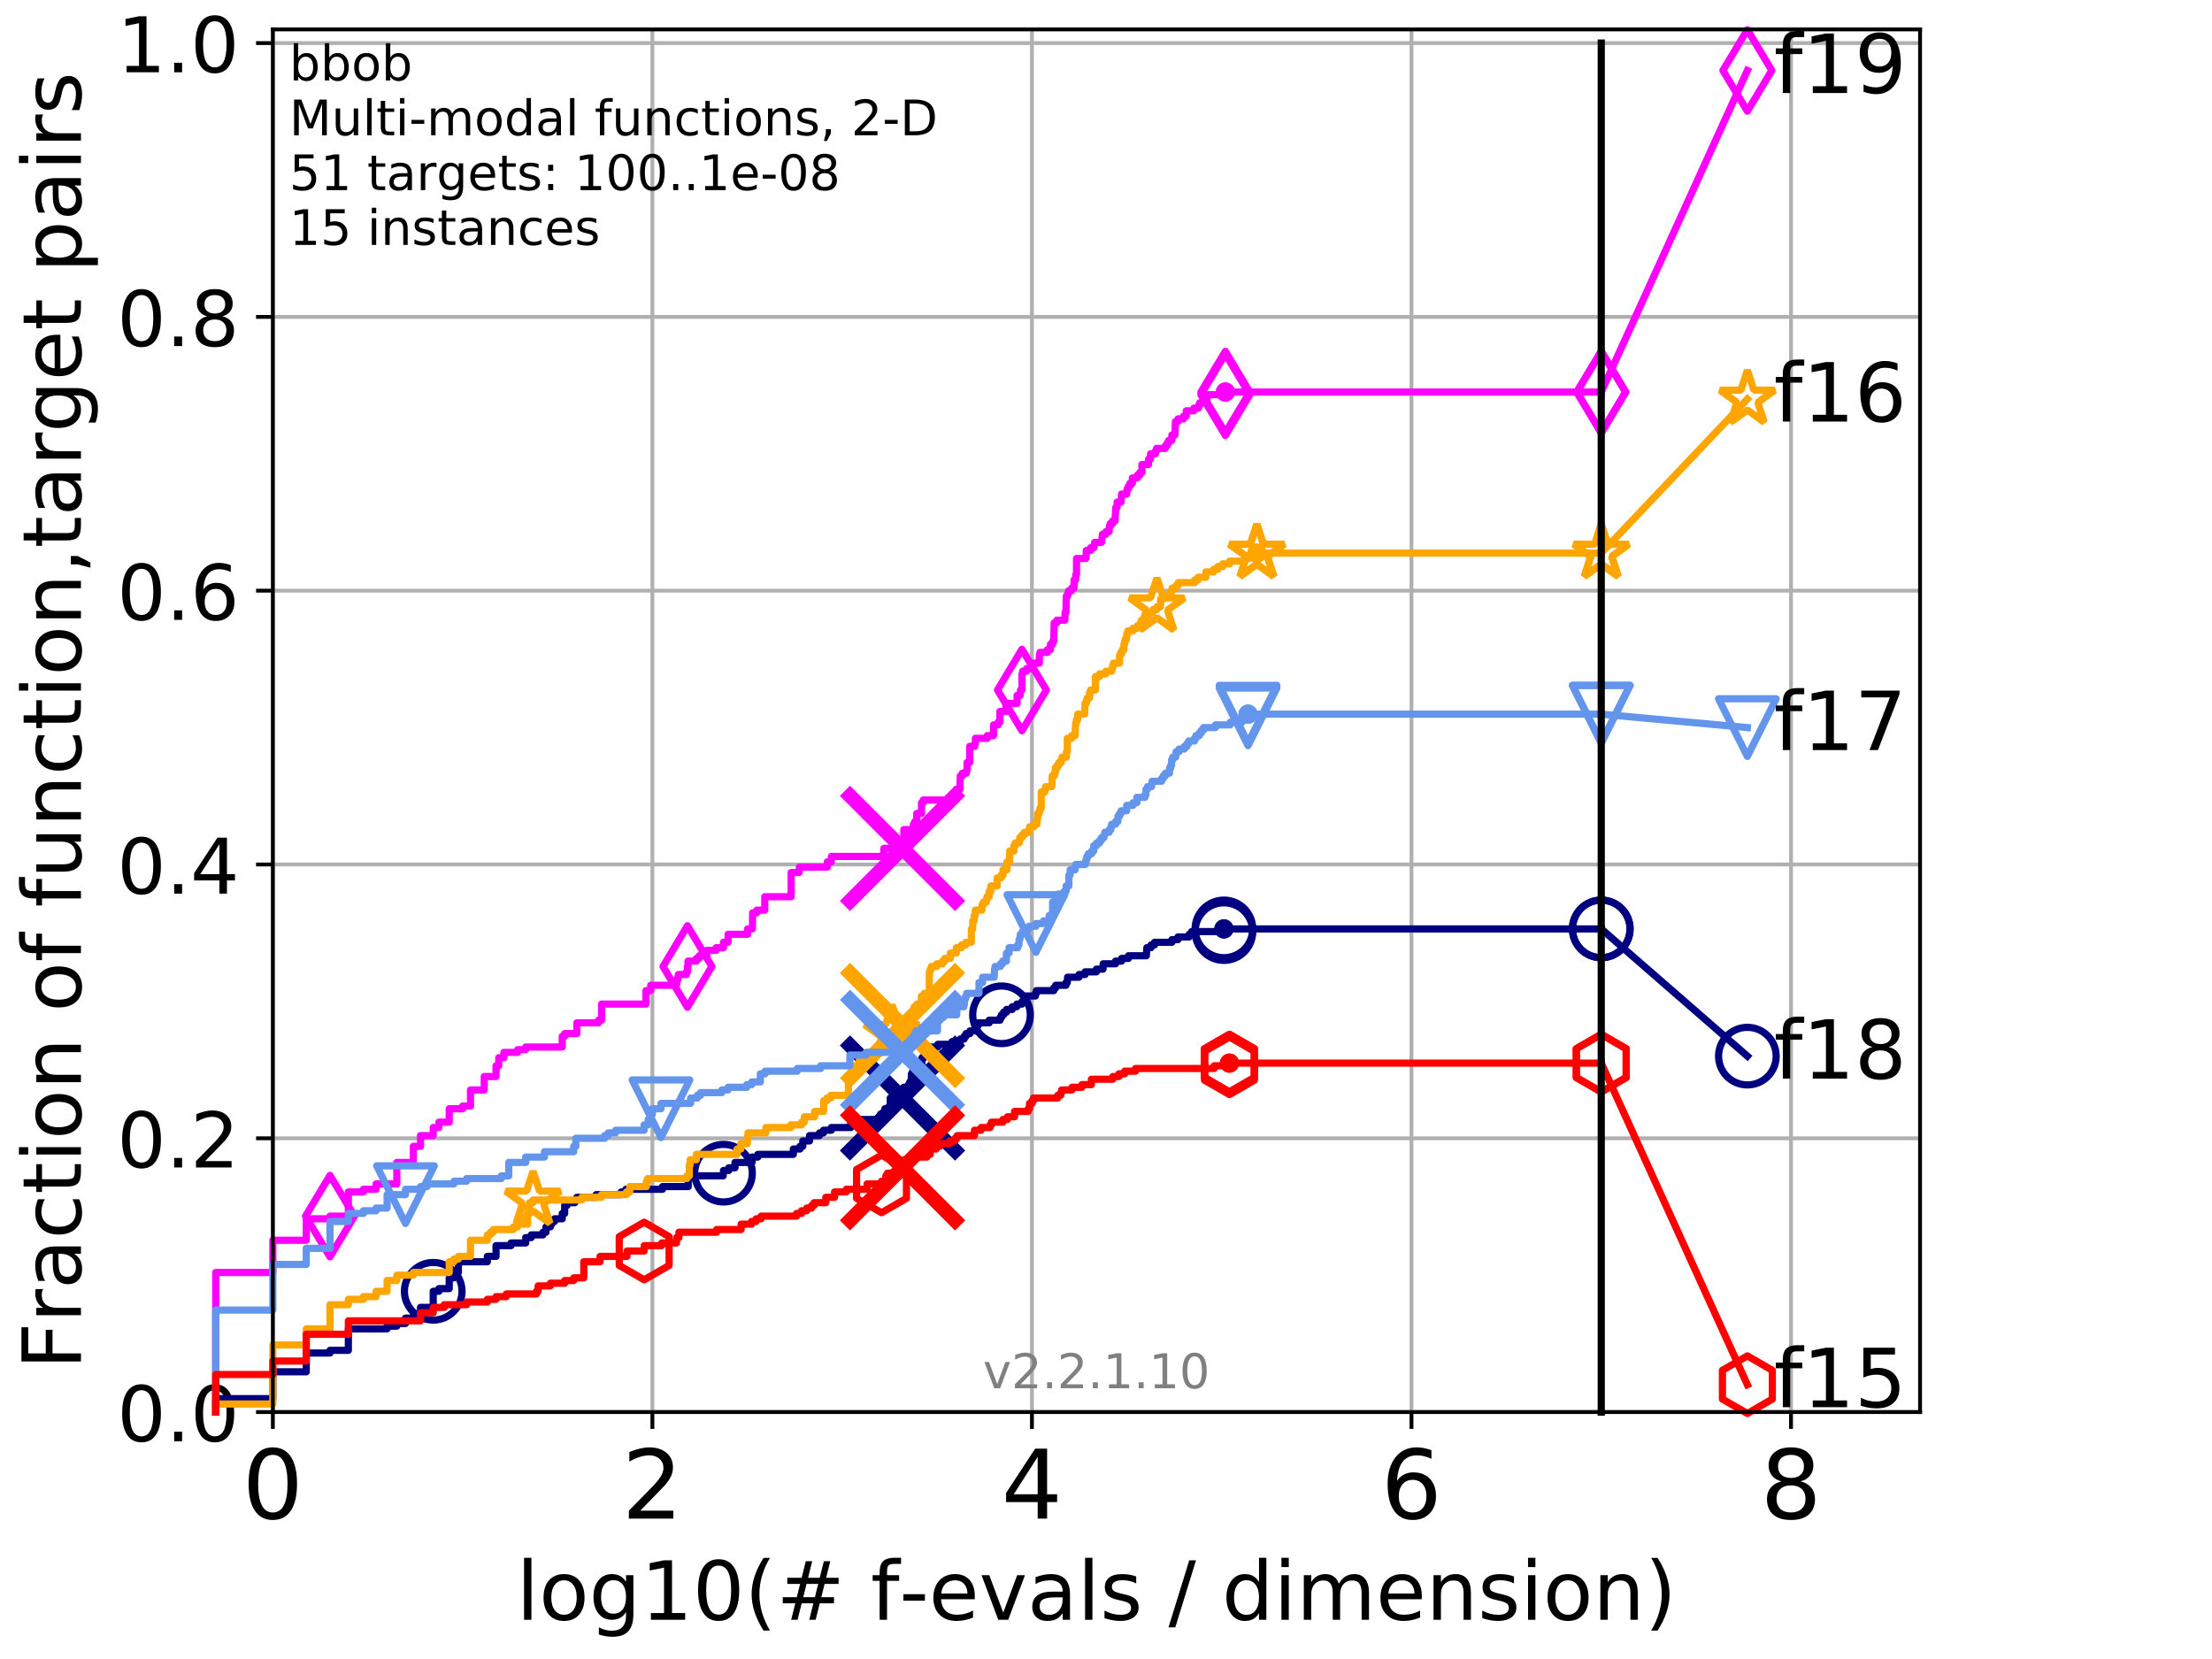 <?xml version="1.0" encoding="utf-8" standalone="no"?>
<!DOCTYPE svg PUBLIC "-//W3C//DTD SVG 1.1//EN"
  "http://www.w3.org/Graphics/SVG/1.1/DTD/svg11.dtd">
<!-- Created with matplotlib (http://matplotlib.org/) -->
<svg height="345.6pt" version="1.1" viewBox="0 0 460.8 345.6" width="460.8pt" xmlns="http://www.w3.org/2000/svg" xmlns:xlink="http://www.w3.org/1999/xlink">
 <defs>
  <style type="text/css">
*{stroke-linecap:butt;stroke-linejoin:round;}
  </style>
 </defs>
 <g id="figure_1">
  <g id="patch_1">
   <path d="M 0 345.6 
L 460.8 345.6 
L 460.8 0 
L 0 0 
z
" style="fill:#ffffff;"/>
  </g>
  <g id="axes_1">
   <g id="patch_2">
    <path d="M 56.84 294.16 
L 399.984 294.16 
L 399.984 6.125 
L 56.84 6.125 
z
" style="fill:#ffffff;"/>
   </g>
   <g id="matplotlib.axis_1">
    <g id="xtick_1">
     <g id="line2d_1">
      <path clip-path="url(#p9cd812c8d9)" d="M 56.84 294.16 
L 56.84 6.125 
" style="fill:none;stroke:#b0b0b0;stroke-linecap:square;stroke-width:0.8;"/>
     </g>
     <g id="line2d_2">
      <defs>
       <path d="M 0 0 
L 0 3.5 
" id="mb268233a8d" style="stroke:#000000;stroke-width:0.8;"/>
      </defs>
      <g>
       <use style="stroke:#000000;stroke-width:0.8;" x="56.84" xlink:href="#mb268233a8d" y="294.16"/>
      </g>
     </g>
     <g id="text_1">
      <!-- 0 -->
      <defs>
       <path d="M 31.781 66.406 
Q 24.172 66.406 20.328 58.906 
Q 16.5 51.422 16.5 36.375 
Q 16.5 21.391 20.328 13.891 
Q 24.172 6.391 31.781 6.391 
Q 39.453 6.391 43.281 13.891 
Q 47.125 21.391 47.125 36.375 
Q 47.125 51.422 43.281 58.906 
Q 39.453 66.406 31.781 66.406 
z
M 31.781 74.219 
Q 44.047 74.219 50.516 64.516 
Q 56.984 54.828 56.984 36.375 
Q 56.984 17.969 50.516 8.266 
Q 44.047 -1.422 31.781 -1.422 
Q 19.531 -1.422 13.062 8.266 
Q 6.594 17.969 6.594 36.375 
Q 6.594 54.828 13.062 64.516 
Q 19.531 74.219 31.781 74.219 
z
" id="DejaVuSans-30"/>
      </defs>
      <g transform="translate(50.477 316.357)scale(0.2 -0.2)">
       <use xlink:href="#DejaVuSans-30"/>
      </g>
     </g>
    </g>
    <g id="xtick_2">
     <g id="line2d_3">
      <path clip-path="url(#p9cd812c8d9)" d="M 135.905 294.16 
L 135.905 6.125 
" style="fill:none;stroke:#b0b0b0;stroke-linecap:square;stroke-width:0.8;"/>
     </g>
     <g id="line2d_4">
      <g>
       <use style="stroke:#000000;stroke-width:0.8;" x="135.905" xlink:href="#mb268233a8d" y="294.16"/>
      </g>
     </g>
     <g id="text_2">
      <!-- 2 -->
      <defs>
       <path d="M 19.188 8.297 
L 53.609 8.297 
L 53.609 0 
L 7.328 0 
L 7.328 8.297 
Q 12.938 14.109 22.625 23.891 
Q 32.328 33.688 34.812 36.531 
Q 39.547 41.844 41.422 45.531 
Q 43.312 49.219 43.312 52.781 
Q 43.312 58.594 39.234 62.25 
Q 35.156 65.922 28.609 65.922 
Q 23.969 65.922 18.812 64.312 
Q 13.672 62.703 7.812 59.422 
L 7.812 69.391 
Q 13.766 71.781 18.938 73 
Q 24.125 74.219 28.422 74.219 
Q 39.75 74.219 46.484 68.547 
Q 53.219 62.891 53.219 53.422 
Q 53.219 48.922 51.531 44.891 
Q 49.859 40.875 45.406 35.406 
Q 44.188 33.984 37.641 27.219 
Q 31.109 20.453 19.188 8.297 
z
" id="DejaVuSans-32"/>
      </defs>
      <g transform="translate(129.543 316.357)scale(0.2 -0.2)">
       <use xlink:href="#DejaVuSans-32"/>
      </g>
     </g>
    </g>
    <g id="xtick_3">
     <g id="line2d_5">
      <path clip-path="url(#p9cd812c8d9)" d="M 214.971 294.16 
L 214.971 6.125 
" style="fill:none;stroke:#b0b0b0;stroke-linecap:square;stroke-width:0.8;"/>
     </g>
     <g id="line2d_6">
      <g>
       <use style="stroke:#000000;stroke-width:0.8;" x="214.971" xlink:href="#mb268233a8d" y="294.16"/>
      </g>
     </g>
     <g id="text_3">
      <!-- 4 -->
      <defs>
       <path d="M 37.797 64.312 
L 12.891 25.391 
L 37.797 25.391 
z
M 35.203 72.906 
L 47.609 72.906 
L 47.609 25.391 
L 58.016 25.391 
L 58.016 17.188 
L 47.609 17.188 
L 47.609 0 
L 37.797 0 
L 37.797 17.188 
L 4.891 17.188 
L 4.891 26.703 
z
" id="DejaVuSans-34"/>
      </defs>
      <g transform="translate(208.608 316.357)scale(0.2 -0.2)">
       <use xlink:href="#DejaVuSans-34"/>
      </g>
     </g>
    </g>
    <g id="xtick_4">
     <g id="line2d_7">
      <path clip-path="url(#p9cd812c8d9)" d="M 294.036 294.16 
L 294.036 6.125 
" style="fill:none;stroke:#b0b0b0;stroke-linecap:square;stroke-width:0.8;"/>
     </g>
     <g id="line2d_8">
      <g>
       <use style="stroke:#000000;stroke-width:0.8;" x="294.036" xlink:href="#mb268233a8d" y="294.16"/>
      </g>
     </g>
     <g id="text_4">
      <!-- 6 -->
      <defs>
       <path d="M 33.016 40.375 
Q 26.375 40.375 22.484 35.828 
Q 18.609 31.297 18.609 23.391 
Q 18.609 15.531 22.484 10.953 
Q 26.375 6.391 33.016 6.391 
Q 39.656 6.391 43.531 10.953 
Q 47.406 15.531 47.406 23.391 
Q 47.406 31.297 43.531 35.828 
Q 39.656 40.375 33.016 40.375 
z
M 52.594 71.297 
L 52.594 62.312 
Q 48.875 64.062 45.094 64.984 
Q 41.312 65.922 37.594 65.922 
Q 27.828 65.922 22.672 59.328 
Q 17.531 52.734 16.797 39.406 
Q 19.672 43.656 24.016 45.922 
Q 28.375 48.188 33.594 48.188 
Q 44.578 48.188 50.953 41.516 
Q 57.328 34.859 57.328 23.391 
Q 57.328 12.156 50.688 5.359 
Q 44.047 -1.422 33.016 -1.422 
Q 20.359 -1.422 13.672 8.266 
Q 6.984 17.969 6.984 36.375 
Q 6.984 53.656 15.188 63.938 
Q 23.391 74.219 37.203 74.219 
Q 40.922 74.219 44.703 73.484 
Q 48.484 72.75 52.594 71.297 
z
" id="DejaVuSans-36"/>
      </defs>
      <g transform="translate(287.674 316.357)scale(0.2 -0.2)">
       <use xlink:href="#DejaVuSans-36"/>
      </g>
     </g>
    </g>
    <g id="xtick_5">
     <g id="line2d_9">
      <path clip-path="url(#p9cd812c8d9)" d="M 373.102 294.16 
L 373.102 6.125 
" style="fill:none;stroke:#b0b0b0;stroke-linecap:square;stroke-width:0.8;"/>
     </g>
     <g id="line2d_10">
      <g>
       <use style="stroke:#000000;stroke-width:0.8;" x="373.102" xlink:href="#mb268233a8d" y="294.16"/>
      </g>
     </g>
     <g id="text_5">
      <!-- 8 -->
      <defs>
       <path d="M 31.781 34.625 
Q 24.75 34.625 20.719 30.859 
Q 16.703 27.094 16.703 20.516 
Q 16.703 13.922 20.719 10.156 
Q 24.75 6.391 31.781 6.391 
Q 38.812 6.391 42.859 10.172 
Q 46.922 13.969 46.922 20.516 
Q 46.922 27.094 42.891 30.859 
Q 38.875 34.625 31.781 34.625 
z
M 21.922 38.812 
Q 15.578 40.375 12.031 44.719 
Q 8.5 49.078 8.5 55.328 
Q 8.5 64.062 14.719 69.141 
Q 20.953 74.219 31.781 74.219 
Q 42.672 74.219 48.875 69.141 
Q 55.078 64.062 55.078 55.328 
Q 55.078 49.078 51.531 44.719 
Q 48 40.375 41.703 38.812 
Q 48.828 37.156 52.797 32.312 
Q 56.781 27.484 56.781 20.516 
Q 56.781 9.906 50.312 4.234 
Q 43.844 -1.422 31.781 -1.422 
Q 19.734 -1.422 13.25 4.234 
Q 6.781 9.906 6.781 20.516 
Q 6.781 27.484 10.781 32.312 
Q 14.797 37.156 21.922 38.812 
z
M 18.312 54.391 
Q 18.312 48.734 21.844 45.562 
Q 25.391 42.391 31.781 42.391 
Q 38.141 42.391 41.719 45.562 
Q 45.312 48.734 45.312 54.391 
Q 45.312 60.062 41.719 63.234 
Q 38.141 66.406 31.781 66.406 
Q 25.391 66.406 21.844 63.234 
Q 18.312 60.062 18.312 54.391 
z
" id="DejaVuSans-38"/>
      </defs>
      <g transform="translate(366.739 316.357)scale(0.2 -0.2)">
       <use xlink:href="#DejaVuSans-38"/>
      </g>
     </g>
    </g>
    <g id="text_6">
     <!-- log10(# f-evals / dimension) -->
     <defs>
      <path d="M 9.422 75.984 
L 18.406 75.984 
L 18.406 0 
L 9.422 0 
z
" id="DejaVuSans-6c"/>
      <path d="M 30.609 48.391 
Q 23.391 48.391 19.188 42.75 
Q 14.984 37.109 14.984 27.297 
Q 14.984 17.484 19.156 11.844 
Q 23.344 6.203 30.609 6.203 
Q 37.797 6.203 41.984 11.859 
Q 46.188 17.531 46.188 27.297 
Q 46.188 37.016 41.984 42.703 
Q 37.797 48.391 30.609 48.391 
z
M 30.609 56 
Q 42.328 56 49.016 48.375 
Q 55.719 40.766 55.719 27.297 
Q 55.719 13.875 49.016 6.219 
Q 42.328 -1.422 30.609 -1.422 
Q 18.844 -1.422 12.172 6.219 
Q 5.516 13.875 5.516 27.297 
Q 5.516 40.766 12.172 48.375 
Q 18.844 56 30.609 56 
z
" id="DejaVuSans-6f"/>
      <path d="M 45.406 27.984 
Q 45.406 37.75 41.375 43.109 
Q 37.359 48.484 30.078 48.484 
Q 22.859 48.484 18.828 43.109 
Q 14.797 37.75 14.797 27.984 
Q 14.797 18.266 18.828 12.891 
Q 22.859 7.516 30.078 7.516 
Q 37.359 7.516 41.375 12.891 
Q 45.406 18.266 45.406 27.984 
z
M 54.391 6.781 
Q 54.391 -7.172 48.188 -13.984 
Q 42 -20.797 29.203 -20.797 
Q 24.469 -20.797 20.266 -20.094 
Q 16.062 -19.391 12.109 -17.922 
L 12.109 -9.188 
Q 16.062 -11.328 19.922 -12.344 
Q 23.781 -13.375 27.781 -13.375 
Q 36.625 -13.375 41.016 -8.766 
Q 45.406 -4.156 45.406 5.172 
L 45.406 9.625 
Q 42.625 4.781 38.281 2.391 
Q 33.938 0 27.875 0 
Q 17.828 0 11.672 7.656 
Q 5.516 15.328 5.516 27.984 
Q 5.516 40.672 11.672 48.328 
Q 17.828 56 27.875 56 
Q 33.938 56 38.281 53.609 
Q 42.625 51.219 45.406 46.391 
L 45.406 54.688 
L 54.391 54.688 
z
" id="DejaVuSans-67"/>
      <path d="M 12.406 8.297 
L 28.516 8.297 
L 28.516 63.922 
L 10.984 60.406 
L 10.984 69.391 
L 28.422 72.906 
L 38.281 72.906 
L 38.281 8.297 
L 54.391 8.297 
L 54.391 0 
L 12.406 0 
z
" id="DejaVuSans-31"/>
      <path d="M 31 75.875 
Q 24.469 64.656 21.281 53.656 
Q 18.109 42.672 18.109 31.391 
Q 18.109 20.125 21.312 9.062 
Q 24.516 -2 31 -13.188 
L 23.188 -13.188 
Q 15.875 -1.703 12.234 9.375 
Q 8.594 20.453 8.594 31.391 
Q 8.594 42.281 12.203 53.312 
Q 15.828 64.359 23.188 75.875 
z
" id="DejaVuSans-28"/>
      <path d="M 51.125 44 
L 36.922 44 
L 32.812 27.688 
L 47.125 27.688 
z
M 43.797 71.781 
L 38.719 51.516 
L 52.984 51.516 
L 58.109 71.781 
L 65.922 71.781 
L 60.891 51.516 
L 76.125 51.516 
L 76.125 44 
L 58.984 44 
L 54.984 27.688 
L 70.516 27.688 
L 70.516 20.219 
L 53.078 20.219 
L 48 0 
L 40.188 0 
L 45.219 20.219 
L 30.906 20.219 
L 25.875 0 
L 18.016 0 
L 23.094 20.219 
L 7.719 20.219 
L 7.719 27.688 
L 24.906 27.688 
L 29 44 
L 13.281 44 
L 13.281 51.516 
L 30.906 51.516 
L 35.891 71.781 
z
" id="DejaVuSans-23"/>
      <path id="DejaVuSans-20"/>
      <path d="M 37.109 75.984 
L 37.109 68.5 
L 28.516 68.5 
Q 23.688 68.5 21.797 66.547 
Q 19.922 64.594 19.922 59.516 
L 19.922 54.688 
L 34.719 54.688 
L 34.719 47.703 
L 19.922 47.703 
L 19.922 0 
L 10.891 0 
L 10.891 47.703 
L 2.297 47.703 
L 2.297 54.688 
L 10.891 54.688 
L 10.891 58.5 
Q 10.891 67.625 15.141 71.797 
Q 19.391 75.984 28.609 75.984 
z
" id="DejaVuSans-66"/>
      <path d="M 4.891 31.391 
L 31.203 31.391 
L 31.203 23.391 
L 4.891 23.391 
z
" id="DejaVuSans-2d"/>
      <path d="M 56.203 29.594 
L 56.203 25.203 
L 14.891 25.203 
Q 15.484 15.922 20.484 11.062 
Q 25.484 6.203 34.422 6.203 
Q 39.594 6.203 44.453 7.469 
Q 49.312 8.734 54.109 11.281 
L 54.109 2.781 
Q 49.266 0.734 44.188 -0.344 
Q 39.109 -1.422 33.891 -1.422 
Q 20.797 -1.422 13.156 6.188 
Q 5.516 13.812 5.516 26.812 
Q 5.516 40.234 12.766 48.109 
Q 20.016 56 32.328 56 
Q 43.359 56 49.781 48.891 
Q 56.203 41.797 56.203 29.594 
z
M 47.219 32.234 
Q 47.125 39.594 43.094 43.984 
Q 39.062 48.391 32.422 48.391 
Q 24.906 48.391 20.391 44.141 
Q 15.875 39.891 15.188 32.172 
z
" id="DejaVuSans-65"/>
      <path d="M 2.984 54.688 
L 12.5 54.688 
L 29.594 8.797 
L 46.688 54.688 
L 56.203 54.688 
L 35.688 0 
L 23.484 0 
z
" id="DejaVuSans-76"/>
      <path d="M 34.281 27.484 
Q 23.391 27.484 19.188 25 
Q 14.984 22.516 14.984 16.5 
Q 14.984 11.719 18.141 8.906 
Q 21.297 6.109 26.703 6.109 
Q 34.188 6.109 38.703 11.406 
Q 43.219 16.703 43.219 25.484 
L 43.219 27.484 
z
M 52.203 31.203 
L 52.203 0 
L 43.219 0 
L 43.219 8.297 
Q 40.141 3.328 35.547 0.953 
Q 30.953 -1.422 24.312 -1.422 
Q 15.922 -1.422 10.953 3.297 
Q 6 8.016 6 15.922 
Q 6 25.141 12.172 29.828 
Q 18.359 34.516 30.609 34.516 
L 43.219 34.516 
L 43.219 35.406 
Q 43.219 41.609 39.141 45 
Q 35.062 48.391 27.688 48.391 
Q 23 48.391 18.547 47.266 
Q 14.109 46.141 10.016 43.891 
L 10.016 52.203 
Q 14.938 54.109 19.578 55.047 
Q 24.219 56 28.609 56 
Q 40.484 56 46.344 49.844 
Q 52.203 43.703 52.203 31.203 
z
" id="DejaVuSans-61"/>
      <path d="M 44.281 53.078 
L 44.281 44.578 
Q 40.484 46.531 36.375 47.5 
Q 32.281 48.484 27.875 48.484 
Q 21.188 48.484 17.844 46.438 
Q 14.5 44.391 14.5 40.281 
Q 14.5 37.156 16.891 35.375 
Q 19.281 33.594 26.516 31.984 
L 29.594 31.297 
Q 39.156 29.25 43.188 25.516 
Q 47.219 21.781 47.219 15.094 
Q 47.219 7.469 41.188 3.016 
Q 35.156 -1.422 24.609 -1.422 
Q 20.219 -1.422 15.453 -0.562 
Q 10.688 0.297 5.422 2 
L 5.422 11.281 
Q 10.406 8.688 15.234 7.391 
Q 20.062 6.109 24.812 6.109 
Q 31.156 6.109 34.562 8.281 
Q 37.984 10.453 37.984 14.406 
Q 37.984 18.062 35.516 20.016 
Q 33.062 21.969 24.703 23.781 
L 21.578 24.516 
Q 13.234 26.266 9.516 29.906 
Q 5.812 33.547 5.812 39.891 
Q 5.812 47.609 11.281 51.797 
Q 16.75 56 26.812 56 
Q 31.781 56 36.172 55.266 
Q 40.578 54.547 44.281 53.078 
z
" id="DejaVuSans-73"/>
      <path d="M 25.391 72.906 
L 33.688 72.906 
L 8.297 -9.281 
L 0 -9.281 
z
" id="DejaVuSans-2f"/>
      <path d="M 45.406 46.391 
L 45.406 75.984 
L 54.391 75.984 
L 54.391 0 
L 45.406 0 
L 45.406 8.203 
Q 42.578 3.328 38.25 0.953 
Q 33.938 -1.422 27.875 -1.422 
Q 17.969 -1.422 11.734 6.484 
Q 5.516 14.406 5.516 27.297 
Q 5.516 40.188 11.734 48.094 
Q 17.969 56 27.875 56 
Q 33.938 56 38.25 53.625 
Q 42.578 51.266 45.406 46.391 
z
M 14.797 27.297 
Q 14.797 17.391 18.875 11.75 
Q 22.953 6.109 30.078 6.109 
Q 37.203 6.109 41.297 11.75 
Q 45.406 17.391 45.406 27.297 
Q 45.406 37.203 41.297 42.844 
Q 37.203 48.484 30.078 48.484 
Q 22.953 48.484 18.875 42.844 
Q 14.797 37.203 14.797 27.297 
z
" id="DejaVuSans-64"/>
      <path d="M 9.422 54.688 
L 18.406 54.688 
L 18.406 0 
L 9.422 0 
z
M 9.422 75.984 
L 18.406 75.984 
L 18.406 64.594 
L 9.422 64.594 
z
" id="DejaVuSans-69"/>
      <path d="M 52 44.188 
Q 55.375 50.25 60.062 53.125 
Q 64.75 56 71.094 56 
Q 79.641 56 84.281 50.016 
Q 88.922 44.047 88.922 33.016 
L 88.922 0 
L 79.891 0 
L 79.891 32.719 
Q 79.891 40.578 77.094 44.375 
Q 74.312 48.188 68.609 48.188 
Q 61.625 48.188 57.562 43.547 
Q 53.516 38.922 53.516 30.906 
L 53.516 0 
L 44.484 0 
L 44.484 32.719 
Q 44.484 40.625 41.703 44.406 
Q 38.922 48.188 33.109 48.188 
Q 26.219 48.188 22.156 43.531 
Q 18.109 38.875 18.109 30.906 
L 18.109 0 
L 9.078 0 
L 9.078 54.688 
L 18.109 54.688 
L 18.109 46.188 
Q 21.188 51.219 25.484 53.609 
Q 29.781 56 35.688 56 
Q 41.656 56 45.828 52.969 
Q 50 49.953 52 44.188 
z
" id="DejaVuSans-6d"/>
      <path d="M 54.891 33.016 
L 54.891 0 
L 45.906 0 
L 45.906 32.719 
Q 45.906 40.484 42.875 44.328 
Q 39.844 48.188 33.797 48.188 
Q 26.516 48.188 22.312 43.547 
Q 18.109 38.922 18.109 30.906 
L 18.109 0 
L 9.078 0 
L 9.078 54.688 
L 18.109 54.688 
L 18.109 46.188 
Q 21.344 51.125 25.703 53.562 
Q 30.078 56 35.797 56 
Q 45.219 56 50.047 50.172 
Q 54.891 44.344 54.891 33.016 
z
" id="DejaVuSans-6e"/>
      <path d="M 8.016 75.875 
L 15.828 75.875 
Q 23.141 64.359 26.781 53.312 
Q 30.422 42.281 30.422 31.391 
Q 30.422 20.453 26.781 9.375 
Q 23.141 -1.703 15.828 -13.188 
L 8.016 -13.188 
Q 14.5 -2 17.703 9.062 
Q 20.906 20.125 20.906 31.391 
Q 20.906 42.672 17.703 53.656 
Q 14.5 64.656 8.016 75.875 
z
" id="DejaVuSans-29"/>
     </defs>
     <g transform="translate(107.571 337.434)scale(0.17 -0.17)">
      <use xlink:href="#DejaVuSans-6c"/>
      <use x="27.783" xlink:href="#DejaVuSans-6f"/>
      <use x="88.965" xlink:href="#DejaVuSans-67"/>
      <use x="152.441" xlink:href="#DejaVuSans-31"/>
      <use x="216.064" xlink:href="#DejaVuSans-30"/>
      <use x="279.688" xlink:href="#DejaVuSans-28"/>
      <use x="318.701" xlink:href="#DejaVuSans-23"/>
      <use x="402.49" xlink:href="#DejaVuSans-20"/>
      <use x="434.277" xlink:href="#DejaVuSans-66"/>
      <use x="469.404" xlink:href="#DejaVuSans-2d"/>
      <use x="505.488" xlink:href="#DejaVuSans-65"/>
      <use x="567.012" xlink:href="#DejaVuSans-76"/>
      <use x="626.191" xlink:href="#DejaVuSans-61"/>
      <use x="687.471" xlink:href="#DejaVuSans-6c"/>
      <use x="715.254" xlink:href="#DejaVuSans-73"/>
      <use x="767.354" xlink:href="#DejaVuSans-20"/>
      <use x="799.141" xlink:href="#DejaVuSans-2f"/>
      <use x="832.832" xlink:href="#DejaVuSans-20"/>
      <use x="864.619" xlink:href="#DejaVuSans-64"/>
      <use x="928.096" xlink:href="#DejaVuSans-69"/>
      <use x="955.879" xlink:href="#DejaVuSans-6d"/>
      <use x="1053.291" xlink:href="#DejaVuSans-65"/>
      <use x="1114.814" xlink:href="#DejaVuSans-6e"/>
      <use x="1178.193" xlink:href="#DejaVuSans-73"/>
      <use x="1230.293" xlink:href="#DejaVuSans-69"/>
      <use x="1258.076" xlink:href="#DejaVuSans-6f"/>
      <use x="1319.258" xlink:href="#DejaVuSans-6e"/>
      <use x="1382.637" xlink:href="#DejaVuSans-29"/>
     </g>
    </g>
   </g>
   <g id="matplotlib.axis_2">
    <g id="ytick_1">
     <g id="line2d_11">
      <path clip-path="url(#p9cd812c8d9)" d="M 56.84 294.16 
L 399.984 294.16 
" style="fill:none;stroke:#b0b0b0;stroke-linecap:square;stroke-width:0.8;"/>
     </g>
     <g id="line2d_12">
      <defs>
       <path d="M 0 0 
L -3.5 0 
" id="m216acb7f29" style="stroke:#000000;stroke-width:0.8;"/>
      </defs>
      <g>
       <use style="stroke:#000000;stroke-width:0.8;" x="56.84" xlink:href="#m216acb7f29" y="294.16"/>
      </g>
     </g>
     <g id="text_7">
      <!-- 0.0 -->
      <defs>
       <path d="M 10.688 12.406 
L 21 12.406 
L 21 0 
L 10.688 0 
z
" id="DejaVuSans-2e"/>
      </defs>
      <g transform="translate(24.395 300.239)scale(0.16 -0.16)">
       <use xlink:href="#DejaVuSans-30"/>
       <use x="63.623" xlink:href="#DejaVuSans-2e"/>
       <use x="95.41" xlink:href="#DejaVuSans-30"/>
      </g>
     </g>
    </g>
    <g id="ytick_2">
     <g id="line2d_13">
      <path clip-path="url(#p9cd812c8d9)" d="M 56.84 237.123 
L 399.984 237.123 
" style="fill:none;stroke:#b0b0b0;stroke-linecap:square;stroke-width:0.8;"/>
     </g>
     <g id="line2d_14">
      <g>
       <use style="stroke:#000000;stroke-width:0.8;" x="56.84" xlink:href="#m216acb7f29" y="237.123"/>
      </g>
     </g>
     <g id="text_8">
      <!-- 0.2 -->
      <g transform="translate(24.395 243.202)scale(0.16 -0.16)">
       <use xlink:href="#DejaVuSans-30"/>
       <use x="63.623" xlink:href="#DejaVuSans-2e"/>
       <use x="95.41" xlink:href="#DejaVuSans-32"/>
      </g>
     </g>
    </g>
    <g id="ytick_3">
     <g id="line2d_15">
      <path clip-path="url(#p9cd812c8d9)" d="M 56.84 180.087 
L 399.984 180.087 
" style="fill:none;stroke:#b0b0b0;stroke-linecap:square;stroke-width:0.8;"/>
     </g>
     <g id="line2d_16">
      <g>
       <use style="stroke:#000000;stroke-width:0.8;" x="56.84" xlink:href="#m216acb7f29" y="180.087"/>
      </g>
     </g>
     <g id="text_9">
      <!-- 0.4 -->
      <g transform="translate(24.395 186.166)scale(0.16 -0.16)">
       <use xlink:href="#DejaVuSans-30"/>
       <use x="63.623" xlink:href="#DejaVuSans-2e"/>
       <use x="95.41" xlink:href="#DejaVuSans-34"/>
      </g>
     </g>
    </g>
    <g id="ytick_4">
     <g id="line2d_17">
      <path clip-path="url(#p9cd812c8d9)" d="M 56.84 123.05 
L 399.984 123.05 
" style="fill:none;stroke:#b0b0b0;stroke-linecap:square;stroke-width:0.8;"/>
     </g>
     <g id="line2d_18">
      <g>
       <use style="stroke:#000000;stroke-width:0.8;" x="56.84" xlink:href="#m216acb7f29" y="123.05"/>
      </g>
     </g>
     <g id="text_10">
      <!-- 0.6 -->
      <g transform="translate(24.395 129.129)scale(0.16 -0.16)">
       <use xlink:href="#DejaVuSans-30"/>
       <use x="63.623" xlink:href="#DejaVuSans-2e"/>
       <use x="95.41" xlink:href="#DejaVuSans-36"/>
      </g>
     </g>
    </g>
    <g id="ytick_5">
     <g id="line2d_19">
      <path clip-path="url(#p9cd812c8d9)" d="M 56.84 66.014 
L 399.984 66.014 
" style="fill:none;stroke:#b0b0b0;stroke-linecap:square;stroke-width:0.8;"/>
     </g>
     <g id="line2d_20">
      <g>
       <use style="stroke:#000000;stroke-width:0.8;" x="56.84" xlink:href="#m216acb7f29" y="66.014"/>
      </g>
     </g>
     <g id="text_11">
      <!-- 0.8 -->
      <g transform="translate(24.395 72.092)scale(0.16 -0.16)">
       <use xlink:href="#DejaVuSans-30"/>
       <use x="63.623" xlink:href="#DejaVuSans-2e"/>
       <use x="95.41" xlink:href="#DejaVuSans-38"/>
      </g>
     </g>
    </g>
    <g id="ytick_6">
     <g id="line2d_21">
      <path clip-path="url(#p9cd812c8d9)" d="M 56.84 8.977 
L 399.984 8.977 
" style="fill:none;stroke:#b0b0b0;stroke-linecap:square;stroke-width:0.8;"/>
     </g>
     <g id="line2d_22">
      <g>
       <use style="stroke:#000000;stroke-width:0.8;" x="56.84" xlink:href="#m216acb7f29" y="8.977"/>
      </g>
     </g>
     <g id="text_12">
      <!-- 1.0 -->
      <g transform="translate(24.395 15.056)scale(0.16 -0.16)">
       <use xlink:href="#DejaVuSans-31"/>
       <use x="63.623" xlink:href="#DejaVuSans-2e"/>
       <use x="95.41" xlink:href="#DejaVuSans-30"/>
      </g>
     </g>
    </g>
    <g id="text_13">
     <!-- Fraction of function,target pairs -->
     <defs>
      <path d="M 9.812 72.906 
L 51.703 72.906 
L 51.703 64.594 
L 19.672 64.594 
L 19.672 43.109 
L 48.578 43.109 
L 48.578 34.812 
L 19.672 34.812 
L 19.672 0 
L 9.812 0 
z
" id="DejaVuSans-46"/>
      <path d="M 41.109 46.297 
Q 39.594 47.172 37.812 47.578 
Q 36.031 48 33.891 48 
Q 26.266 48 22.188 43.047 
Q 18.109 38.094 18.109 28.812 
L 18.109 0 
L 9.078 0 
L 9.078 54.688 
L 18.109 54.688 
L 18.109 46.188 
Q 20.953 51.172 25.484 53.578 
Q 30.031 56 36.531 56 
Q 37.453 56 38.578 55.875 
Q 39.703 55.766 41.062 55.516 
z
" id="DejaVuSans-72"/>
      <path d="M 48.781 52.594 
L 48.781 44.188 
Q 44.969 46.297 41.141 47.344 
Q 37.312 48.391 33.406 48.391 
Q 24.656 48.391 19.812 42.844 
Q 14.984 37.312 14.984 27.297 
Q 14.984 17.281 19.812 11.734 
Q 24.656 6.203 33.406 6.203 
Q 37.312 6.203 41.141 7.25 
Q 44.969 8.297 48.781 10.406 
L 48.781 2.094 
Q 45.016 0.344 40.984 -0.531 
Q 36.969 -1.422 32.422 -1.422 
Q 20.062 -1.422 12.781 6.344 
Q 5.516 14.109 5.516 27.297 
Q 5.516 40.672 12.859 48.328 
Q 20.219 56 33.016 56 
Q 37.156 56 41.109 55.141 
Q 45.062 54.297 48.781 52.594 
z
" id="DejaVuSans-63"/>
      <path d="M 18.312 70.219 
L 18.312 54.688 
L 36.812 54.688 
L 36.812 47.703 
L 18.312 47.703 
L 18.312 18.016 
Q 18.312 11.328 20.141 9.422 
Q 21.969 7.516 27.594 7.516 
L 36.812 7.516 
L 36.812 0 
L 27.594 0 
Q 17.188 0 13.234 3.875 
Q 9.281 7.766 9.281 18.016 
L 9.281 47.703 
L 2.688 47.703 
L 2.688 54.688 
L 9.281 54.688 
L 9.281 70.219 
z
" id="DejaVuSans-74"/>
      <path d="M 8.5 21.578 
L 8.5 54.688 
L 17.484 54.688 
L 17.484 21.922 
Q 17.484 14.156 20.5 10.266 
Q 23.531 6.391 29.594 6.391 
Q 36.859 6.391 41.078 11.031 
Q 45.312 15.672 45.312 23.688 
L 45.312 54.688 
L 54.297 54.688 
L 54.297 0 
L 45.312 0 
L 45.312 8.406 
Q 42.047 3.422 37.719 1 
Q 33.406 -1.422 27.688 -1.422 
Q 18.266 -1.422 13.375 4.438 
Q 8.5 10.297 8.5 21.578 
z
M 31.109 56 
z
" id="DejaVuSans-75"/>
      <path d="M 11.719 12.406 
L 22.016 12.406 
L 22.016 4 
L 14.016 -11.625 
L 7.719 -11.625 
L 11.719 4 
z
" id="DejaVuSans-2c"/>
      <path d="M 18.109 8.203 
L 18.109 -20.797 
L 9.078 -20.797 
L 9.078 54.688 
L 18.109 54.688 
L 18.109 46.391 
Q 20.953 51.266 25.266 53.625 
Q 29.594 56 35.594 56 
Q 45.562 56 51.781 48.094 
Q 58.016 40.188 58.016 27.297 
Q 58.016 14.406 51.781 6.484 
Q 45.562 -1.422 35.594 -1.422 
Q 29.594 -1.422 25.266 0.953 
Q 20.953 3.328 18.109 8.203 
z
M 48.688 27.297 
Q 48.688 37.203 44.609 42.844 
Q 40.531 48.484 33.406 48.484 
Q 26.266 48.484 22.188 42.844 
Q 18.109 37.203 18.109 27.297 
Q 18.109 17.391 22.188 11.75 
Q 26.266 6.109 33.406 6.109 
Q 40.531 6.109 44.609 11.75 
Q 48.688 17.391 48.688 27.297 
z
" id="DejaVuSans-70"/>
     </defs>
     <g transform="translate(16.86 285.282)rotate(-90)scale(0.17 -0.17)">
      <use xlink:href="#DejaVuSans-46"/>
      <use x="57.41" xlink:href="#DejaVuSans-72"/>
      <use x="98.523" xlink:href="#DejaVuSans-61"/>
      <use x="159.803" xlink:href="#DejaVuSans-63"/>
      <use x="214.783" xlink:href="#DejaVuSans-74"/>
      <use x="253.992" xlink:href="#DejaVuSans-69"/>
      <use x="281.775" xlink:href="#DejaVuSans-6f"/>
      <use x="342.957" xlink:href="#DejaVuSans-6e"/>
      <use x="406.336" xlink:href="#DejaVuSans-20"/>
      <use x="438.123" xlink:href="#DejaVuSans-6f"/>
      <use x="499.305" xlink:href="#DejaVuSans-66"/>
      <use x="534.51" xlink:href="#DejaVuSans-20"/>
      <use x="566.297" xlink:href="#DejaVuSans-66"/>
      <use x="601.502" xlink:href="#DejaVuSans-75"/>
      <use x="664.881" xlink:href="#DejaVuSans-6e"/>
      <use x="728.26" xlink:href="#DejaVuSans-63"/>
      <use x="783.24" xlink:href="#DejaVuSans-74"/>
      <use x="822.449" xlink:href="#DejaVuSans-69"/>
      <use x="850.232" xlink:href="#DejaVuSans-6f"/>
      <use x="911.414" xlink:href="#DejaVuSans-6e"/>
      <use x="974.793" xlink:href="#DejaVuSans-2c"/>
      <use x="1006.58" xlink:href="#DejaVuSans-74"/>
      <use x="1045.789" xlink:href="#DejaVuSans-61"/>
      <use x="1107.068" xlink:href="#DejaVuSans-72"/>
      <use x="1148.166" xlink:href="#DejaVuSans-67"/>
      <use x="1211.643" xlink:href="#DejaVuSans-65"/>
      <use x="1273.166" xlink:href="#DejaVuSans-74"/>
      <use x="1312.375" xlink:href="#DejaVuSans-20"/>
      <use x="1344.162" xlink:href="#DejaVuSans-70"/>
      <use x="1407.639" xlink:href="#DejaVuSans-61"/>
      <use x="1468.918" xlink:href="#DejaVuSans-69"/>
      <use x="1496.701" xlink:href="#DejaVuSans-72"/>
      <use x="1537.814" xlink:href="#DejaVuSans-73"/>
     </g>
    </g>
   </g>
   <g id="line2d_23">
    <defs>
     <path d="M 0 1.5 
C 0.398 1.5 0.779 1.342 1.061 1.061 
C 1.342 0.779 1.5 0.398 1.5 0 
C 1.5 -0.398 1.342 -0.779 1.061 -1.061 
C 0.779 -1.342 0.398 -1.5 0 -1.5 
C -0.398 -1.5 -0.779 -1.342 -1.061 -1.061 
C -1.342 -0.779 -1.5 -0.398 -1.5 0 
C -1.5 0.398 -1.342 0.779 -1.061 1.061 
C -0.779 1.342 -0.398 1.5 0 1.5 
z
" id="ma40db379b5" style="stroke:#000080;"/>
    </defs>
    <g>
     <use style="fill:#000080;stroke:#000080;" x="254.964" xlink:href="#ma40db379b5" y="193.507"/>
     <use style="fill:#000080;stroke:#000080;" x="254.964" xlink:href="#ma40db379b5" y="193.507"/>
    </g>
   </g>
   <g id="line2d_24">
    <path d="M 44.939 294.16 
L 44.939 291.364 
L 56.84 291.364 
L 56.84 285.772 
L 63.801 285.772 
L 63.801 281.858 
L 68.741 281.858 
L 68.741 281.299 
L 72.572 281.299 
L 72.572 276.825 
L 80.641 276.825 
L 80.641 276.266 
L 82.663 276.266 
L 82.663 275.707 
L 84.472 275.707 
L 84.472 274.589 
L 86.109 274.589 
L 86.109 274.029 
L 87.602 274.029 
L 87.602 272.352 
L 90.249 272.352 
L 90.249 268.997 
L 91.434 268.997 
L 91.434 268.438 
L 93.582 268.438 
L 93.582 266.201 
L 94.564 266.201 
L 94.564 265.083 
L 95.492 265.083 
L 95.492 262.846 
L 101.525 262.846 
L 101.525 261.727 
L 103.334 261.727 
L 103.334 259.491 
L 106.464 259.491 
L 106.464 258.932 
L 109.515 258.932 
L 109.515 257.813 
L 110.673 257.813 
L 110.673 257.254 
L 113.105 257.254 
L 113.105 256.695 
L 113.741 256.695 
L 113.741 255.576 
L 114.653 255.576 
L 114.653 255.017 
L 114.946 255.017 
L 114.946 254.458 
L 115.518 254.458 
L 115.518 253.899 
L 117.129 253.899 
L 117.129 252.781 
L 117.634 252.781 
L 117.634 251.103 
L 118.125 251.103 
L 118.125 250.544 
L 119.739 250.544 
L 119.739 249.985 
L 120.174 249.985 
L 120.174 249.425 
L 124.176 249.425 
L 124.176 248.866 
L 129.41 248.866 
L 129.41 248.307 
L 130.384 248.307 
L 130.384 247.748 
L 138.004 247.748 
L 138.004 247.189 
L 143.374 247.189 
L 143.374 244.952 
L 150.648 244.952 
L 150.72 243.834 
L 151.808 243.834 
L 151.808 243.274 
L 153.117 243.274 
L 153.117 242.156 
L 156.662 242.156 
L 156.662 241.038 
L 157.874 241.038 
L 157.874 240.479 
L 165.267 240.479 
L 165.267 239.36 
L 166.654 239.36 
L 166.654 238.801 
L 167.231 238.801 
L 167.231 237.683 
L 168.639 237.683 
L 168.639 236.564 
L 170.715 236.564 
L 170.715 236.005 
L 171.543 236.005 
L 171.543 235.446 
L 173.175 235.446 
L 173.175 234.887 
L 177.245 234.887 
L 177.245 233.209 
L 183.432 233.209 
L 183.432 232.091 
L 184.33 232.091 
L 184.33 230.972 
L 185.458 230.972 
L 185.458 228.736 
L 188.02 228.736 
L 188.024 227.617 
L 188.229 227.617 
L 188.25 226.499 
L 189.242 226.499 
L 189.242 225.94 
L 189.528 225.94 
L 189.528 225.381 
L 189.816 225.381 
L 189.865 223.703 
L 190.126 223.703 
L 190.126 223.144 
L 190.749 223.144 
L 190.749 222.585 
L 192.06 222.585 
L 192.06 220.348 
L 192.491 220.348 
L 192.491 219.789 
L 192.825 219.789 
L 192.825 219.23 
L 193.581 219.23 
L 193.581 218.67 
L 193.924 218.67 
L 193.924 218.111 
L 195.36 218.111 
L 195.36 217.552 
L 198.322 217.552 
L 198.322 216.993 
L 200.077 216.993 
L 200.077 216.434 
L 200.864 216.434 
L 200.864 215.874 
L 201.242 215.874 
L 201.242 215.315 
L 202.055 215.315 
L 202.055 214.756 
L 203.122 214.756 
L 203.195 213.638 
L 203.783 213.638 
L 203.783 213.079 
L 206.064 213.079 
L 206.064 212.519 
L 208.332 212.519 
L 208.332 211.96 
L 208.632 211.96 
L 208.632 211.401 
L 209.079 211.401 
L 209.079 210.842 
L 209.687 210.842 
L 209.687 210.283 
L 210.86 210.283 
L 210.86 209.723 
L 211.828 209.723 
L 211.828 209.164 
L 212.918 209.164 
L 212.918 208.605 
L 213.493 208.605 
L 213.493 207.487 
L 215.692 207.487 
L 215.692 206.928 
L 215.897 206.928 
L 215.897 206.368 
L 219.519 206.368 
L 219.519 205.809 
L 219.912 205.809 
L 219.912 205.25 
L 222.061 205.25 
L 222.061 204.691 
L 222.336 204.691 
L 222.401 203.572 
L 224.766 203.572 
L 224.766 203.013 
L 226.04 203.013 
L 226.04 202.454 
L 228.392 202.454 
L 228.392 201.895 
L 229.769 201.895 
L 229.811 200.777 
L 232.397 200.777 
L 232.397 200.217 
L 233.645 200.217 
L 233.645 199.658 
L 235.076 199.658 
L 235.076 199.099 
L 238.803 199.099 
L 238.907 197.421 
L 239.771 197.421 
L 239.771 196.862 
L 240.499 196.862 
L 240.499 196.303 
L 244.124 196.303 
L 244.124 195.744 
L 245.384 195.744 
L 245.384 195.185 
L 247.719 195.185 
L 247.719 194.626 
L 248.241 194.626 
L 248.241 194.066 
L 254.964 194.066 
L 254.964 193.507 
L 333.569 193.507 
L 333.569 193.507 
" style="fill:none;stroke:#000080;stroke-linecap:square;stroke-width:1.5;"/>
   </g>
   <g id="line2d_25">
    <defs>
     <path d="M 0 6 
C 1.591 6 3.117 5.368 4.243 4.243 
C 5.368 3.117 6 1.591 6 0 
C 6 -1.591 5.368 -3.117 4.243 -4.243 
C 3.117 -5.368 1.591 -6 0 -6 
C -1.591 -6 -3.117 -5.368 -4.243 -4.243 
C -5.368 -3.117 -6 -1.591 -6 0 
C -6 1.591 -5.368 3.117 -4.243 4.243 
C -3.117 5.368 -1.591 6 0 6 
z
" id="m7dbed51fa4" style="stroke:#000080;stroke-width:1.5;"/>
    </defs>
    <g>
     <use style="fill-opacity:0;stroke:#000080;stroke-width:1.5;" x="90.249" xlink:href="#m7dbed51fa4" y="268.997"/>
     <use style="fill-opacity:0;stroke:#000080;stroke-width:1.5;" x="150.72" xlink:href="#m7dbed51fa4" y="244.393"/>
     <use style="fill-opacity:0;stroke:#000080;stroke-width:1.5;" x="208.632" xlink:href="#m7dbed51fa4" y="211.401"/>
     <use style="fill-opacity:0;stroke:#000080;stroke-width:1.5;" x="254.964" xlink:href="#m7dbed51fa4" y="194.066"/>
     <use style="fill-opacity:0;stroke:#000080;stroke-width:1.5;" x="254.964" xlink:href="#m7dbed51fa4" y="193.507"/>
     <use style="fill-opacity:0;stroke:#000080;stroke-width:1.5;" x="333.569" xlink:href="#m7dbed51fa4" y="193.507"/>
    </g>
   </g>
   <g id="line2d_26">
    <path style="fill:none;stroke:#000080;stroke-linecap:square;stroke-width:1.5;"/>
    <g/>
   </g>
   <g id="line2d_27">
    <path clip-path="url(#p9cd812c8d9)" d="M 188.012 228.736 
" style="fill:none;stroke:#000080;stroke-linecap:square;stroke-width:1.5;"/>
    <defs>
     <path d="M -12 12 
L 12 -12 
M -12 -12 
L 12 12 
" id="m450870a037" style="stroke:#000080;stroke-width:3;"/>
    </defs>
    <g clip-path="url(#p9cd812c8d9)">
     <use style="fill:#000080;stroke:#000080;stroke-width:3;" x="188.012" xlink:href="#m450870a037" y="228.736"/>
    </g>
   </g>
   <g id="line2d_28">
    <defs>
     <path d="M 0 1.5 
C 0.398 1.5 0.779 1.342 1.061 1.061 
C 1.342 0.779 1.5 0.398 1.5 0 
C 1.5 -0.398 1.342 -0.779 1.061 -1.061 
C 0.779 -1.342 0.398 -1.5 0 -1.5 
C -0.398 -1.5 -0.779 -1.342 -1.061 -1.061 
C -1.342 -0.779 -1.5 -0.398 -1.5 0 
C -1.5 0.398 -1.342 0.779 -1.061 1.061 
C -0.779 1.342 -0.398 1.5 0 1.5 
z
" id="m206c65f5c0" style="stroke:#ff00ff;"/>
    </defs>
    <g>
     <use style="fill:#ff00ff;stroke:#ff00ff;" x="255.266" xlink:href="#m206c65f5c0" y="81.671"/>
     <use style="fill:#ff00ff;stroke:#ff00ff;" x="255.266" xlink:href="#m206c65f5c0" y="81.671"/>
    </g>
   </g>
   <g id="line2d_29">
    <path d="M 44.939 294.16 
L 44.939 265.083 
L 56.84 265.083 
L 56.84 258.372 
L 63.801 258.372 
L 63.801 253.899 
L 68.741 253.899 
L 68.741 253.34 
L 72.572 253.34 
L 72.572 248.307 
L 75.702 248.307 
L 75.702 247.748 
L 78.348 247.748 
L 78.348 246.63 
L 82.663 246.63 
L 82.663 242.156 
L 86.109 242.156 
L 86.109 238.801 
L 87.602 238.801 
L 87.602 236.564 
L 90.249 236.564 
L 90.249 234.887 
L 91.434 234.887 
L 91.434 233.768 
L 93.582 233.768 
L 93.582 230.972 
L 96.373 230.972 
L 96.373 230.413 
L 98.009 230.413 
L 98.009 227.058 
L 100.877 227.058 
L 100.877 224.262 
L 103.334 224.262 
L 103.334 222.025 
L 103.897 222.025 
L 103.897 220.348 
L 104.97 220.348 
L 104.97 219.23 
L 107.839 219.23 
L 107.839 218.67 
L 109.515 218.67 
L 109.515 218.111 
L 117.129 218.111 
L 117.129 215.874 
L 117.634 215.874 
L 117.634 215.315 
L 120.174 215.315 
L 120.174 213.079 
L 124.678 213.079 
L 124.678 212.519 
L 125.326 212.519 
L 125.326 209.164 
L 134.567 209.164 
L 134.567 206.368 
L 135.559 206.368 
L 135.559 205.25 
L 140.93 205.25 
L 140.994 204.132 
L 141.185 204.132 
L 141.185 203.572 
L 141.31 203.572 
L 141.31 203.013 
L 142.981 203.013 
L 142.981 202.454 
L 143.207 202.454 
L 143.207 201.336 
L 143.319 201.336 
L 143.319 200.217 
L 145.066 200.217 
L 145.066 199.658 
L 145.66 199.658 
L 145.66 199.099 
L 147.239 199.099 
L 147.239 197.981 
L 149.167 197.981 
L 149.167 197.421 
L 150.72 197.421 
L 150.72 196.303 
L 151.671 196.303 
L 151.671 194.626 
L 155.741 194.626 
L 155.741 193.507 
L 156.739 193.507 
L 156.79 190.152 
L 157.682 190.152 
L 157.682 189.593 
L 159.316 189.593 
L 159.316 186.797 
L 164.811 186.797 
L 164.811 181.764 
L 166.452 181.764 
L 166.539 180.646 
L 172.342 180.646 
L 172.342 179.528 
L 173.185 179.528 
L 173.185 178.409 
L 184.041 178.409 
L 184.129 176.732 
L 188.119 176.732 
L 188.119 176.173 
L 188.286 176.173 
L 188.286 172.817 
L 190.275 172.817 
L 190.275 171.699 
L 190.587 171.699 
L 190.587 171.14 
L 190.969 171.14 
L 190.969 169.462 
L 191.965 169.462 
L 191.965 167.226 
L 192.315 167.226 
L 192.315 166.666 
L 198.081 166.666 
L 198.081 166.107 
L 198.261 166.107 
L 198.261 165.548 
L 199.213 165.548 
L 199.213 164.43 
L 199.966 164.43 
L 200.05 161.634 
L 200.469 161.634 
L 200.469 161.075 
L 201.32 161.075 
L 201.32 160.515 
L 201.455 160.515 
L 201.455 158.838 
L 202.003 158.838 
L 202.003 155.483 
L 203.053 155.483 
L 203.053 154.924 
L 203.197 154.924 
L 203.197 153.805 
L 205.675 153.805 
L 205.675 153.246 
L 206.966 153.246 
L 206.966 151.009 
L 207.917 151.009 
L 207.917 150.45 
L 208.295 150.45 
L 208.295 148.213 
L 209.558 148.213 
L 209.558 146.536 
L 211.882 146.536 
L 211.882 144.858 
L 212.531 144.858 
L 212.602 143.74 
L 212.89 143.74 
L 212.89 140.385 
L 213.044 140.385 
L 213.044 139.826 
L 213.865 139.826 
L 213.865 139.267 
L 214.92 139.267 
L 214.935 138.148 
L 216.511 138.148 
L 216.511 136.471 
L 216.636 136.471 
L 216.636 135.911 
L 218.173 135.911 
L 218.173 135.352 
L 218.821 135.352 
L 218.821 134.234 
L 219.257 134.234 
L 219.257 133.675 
L 219.5 133.675 
L 219.605 129.76 
L 220.169 129.76 
L 220.169 129.201 
L 221.835 129.201 
L 221.876 127.524 
L 222.045 127.524 
L 222.135 124.169 
L 222.425 124.169 
L 222.425 123.609 
L 222.623 123.609 
L 222.623 123.05 
L 223.265 123.05 
L 223.265 122.491 
L 223.748 122.491 
L 223.748 120.814 
L 224.077 120.814 
L 224.112 119.695 
L 224.26 119.695 
L 224.26 116.34 
L 226.223 116.34 
L 226.294 114.663 
L 227.187 114.663 
L 227.187 114.103 
L 227.865 114.103 
L 227.865 113.544 
L 228.048 113.544 
L 228.048 112.985 
L 229.472 112.985 
L 229.581 111.867 
L 229.639 111.867 
L 229.639 111.307 
L 230.383 111.307 
L 230.383 110.748 
L 231.042 110.748 
L 231.095 109.63 
L 231.268 109.63 
L 231.268 109.071 
L 231.78 109.071 
L 231.78 108.511 
L 232.296 108.511 
L 232.388 106.275 
L 232.438 106.275 
L 232.438 105.716 
L 232.707 105.716 
L 232.707 104.597 
L 233.551 104.597 
L 233.636 102.92 
L 234.72 102.92 
L 234.8 101.801 
L 235.078 101.801 
L 235.078 101.242 
L 235.391 101.242 
L 235.391 100.683 
L 235.89 100.683 
L 235.89 99.565 
L 236.915 99.565 
L 236.915 99.005 
L 237.438 99.005 
L 237.438 98.446 
L 237.882 98.446 
L 237.882 96.769 
L 239.267 96.769 
L 239.271 95.65 
L 239.666 95.65 
L 239.688 94.532 
L 240.693 94.532 
L 240.693 93.973 
L 240.923 93.973 
L 240.923 93.414 
L 242.76 93.414 
L 242.76 92.854 
L 243.137 92.854 
L 243.137 92.295 
L 243.479 92.295 
L 243.479 91.736 
L 244.12 91.736 
L 244.12 90.618 
L 244.762 90.618 
L 244.864 87.822 
L 245.38 87.822 
L 245.38 87.263 
L 246.554 87.263 
L 246.554 86.703 
L 247.112 86.703 
L 247.112 85.585 
L 248.686 85.585 
L 248.686 85.026 
L 249.66 85.026 
L 249.66 84.467 
L 249.913 84.467 
L 249.913 83.907 
L 251.257 83.907 
L 251.257 83.348 
L 251.457 83.348 
L 251.457 82.23 
L 255.266 82.23 
L 255.266 81.671 
L 333.569 81.671 
L 333.569 81.671 
" style="fill:none;stroke:#ff00ff;stroke-linecap:square;stroke-width:1.5;"/>
   </g>
   <g id="line2d_30">
    <defs>
     <path d="M -0 8.485 
L 5.091 0 
L 0 -8.485 
L -5.091 -0 
z
" id="m760fcbb97a" style="stroke:#ff00ff;stroke-linejoin:miter;stroke-width:1.5;"/>
    </defs>
    <g>
     <use style="fill-opacity:0;stroke:#ff00ff;stroke-linejoin:miter;stroke-width:1.5;" x="68.741" xlink:href="#m760fcbb97a" y="253.34"/>
     <use style="fill-opacity:0;stroke:#ff00ff;stroke-linejoin:miter;stroke-width:1.5;" x="143.207" xlink:href="#m760fcbb97a" y="201.336"/>
     <use style="fill-opacity:0;stroke:#ff00ff;stroke-linejoin:miter;stroke-width:1.5;" x="212.89" xlink:href="#m760fcbb97a" y="143.74"/>
     <use style="fill-opacity:0;stroke:#ff00ff;stroke-linejoin:miter;stroke-width:1.5;" x="255.266" xlink:href="#m760fcbb97a" y="82.23"/>
     <use style="fill-opacity:0;stroke:#ff00ff;stroke-linejoin:miter;stroke-width:1.5;" x="255.266" xlink:href="#m760fcbb97a" y="81.671"/>
     <use style="fill-opacity:0;stroke:#ff00ff;stroke-linejoin:miter;stroke-width:1.5;" x="333.569" xlink:href="#m760fcbb97a" y="81.671"/>
    </g>
   </g>
   <g id="line2d_31">
    <path style="fill:none;stroke:#ff00ff;stroke-linecap:square;stroke-width:1.5;"/>
    <g/>
   </g>
   <g id="line2d_32">
    <path clip-path="url(#p9cd812c8d9)" d="M 188.012 176.732 
" style="fill:none;stroke:#ff00ff;stroke-linecap:square;stroke-width:1.5;"/>
    <defs>
     <path d="M -12 12 
L 12 -12 
M -12 -12 
L 12 12 
" id="m25d0eab40b" style="stroke:#ff00ff;stroke-width:3;"/>
    </defs>
    <g clip-path="url(#p9cd812c8d9)">
     <use style="fill:#ff00ff;stroke:#ff00ff;stroke-width:3;" x="188.012" xlink:href="#m25d0eab40b" y="176.732"/>
    </g>
   </g>
   <g id="line2d_33">
    <defs>
     <path d="M 0 1.5 
C 0.398 1.5 0.779 1.342 1.061 1.061 
C 1.342 0.779 1.5 0.398 1.5 0 
C 1.5 -0.398 1.342 -0.779 1.061 -1.061 
C 0.779 -1.342 0.398 -1.5 0 -1.5 
C -0.398 -1.5 -0.779 -1.342 -1.061 -1.061 
C -1.342 -0.779 -1.5 -0.398 -1.5 0 
C -1.5 0.398 -1.342 0.779 -1.061 1.061 
C -0.779 1.342 -0.398 1.5 0 1.5 
z
" id="m30b10e33fc" style="stroke:#ffa500;"/>
    </defs>
    <g>
     <use style="fill:#ffa500;stroke:#ffa500;" x="261.831" xlink:href="#m30b10e33fc" y="115.222"/>
     <use style="fill:#ffa500;stroke:#ffa500;" x="261.831" xlink:href="#m30b10e33fc" y="115.222"/>
    </g>
   </g>
   <g id="line2d_34">
    <path d="M 44.939 294.16 
L 44.939 292.482 
L 56.84 292.482 
L 56.84 280.18 
L 63.801 280.18 
L 63.801 276.825 
L 68.741 276.825 
L 68.741 271.793 
L 72.572 271.793 
L 72.572 270.674 
L 75.702 270.674 
L 75.702 270.115 
L 78.348 270.115 
L 78.348 268.997 
L 80.641 268.997 
L 80.641 266.76 
L 82.663 266.76 
L 82.663 265.642 
L 86.109 265.642 
L 86.109 265.083 
L 93.582 265.083 
L 93.582 262.846 
L 94.564 262.846 
L 94.564 262.287 
L 95.492 262.287 
L 95.492 261.727 
L 98.009 261.727 
L 98.009 258.372 
L 101.525 258.372 
L 101.525 257.254 
L 102.15 257.254 
L 102.15 256.695 
L 102.752 256.695 
L 102.752 256.136 
L 106.935 256.136 
L 106.935 255.576 
L 107.839 255.576 
L 107.839 255.017 
L 109.91 255.017 
L 109.91 251.662 
L 110.295 251.662 
L 110.295 250.544 
L 111.042 250.544 
L 111.042 249.985 
L 121.215 249.985 
L 121.215 249.425 
L 125.326 249.425 
L 125.326 248.866 
L 130.502 248.866 
L 130.502 248.307 
L 131.194 248.307 
L 131.194 247.189 
L 134.659 247.189 
L 134.659 246.07 
L 134.934 246.07 
L 134.934 245.511 
L 143.094 245.511 
L 143.094 244.952 
L 143.595 244.952 
L 143.595 242.715 
L 143.759 242.715 
L 143.759 241.597 
L 145.066 241.597 
L 145.066 240.479 
L 153.552 240.479 
L 153.552 239.36 
L 154.333 239.36 
L 154.333 238.242 
L 155.687 238.242 
L 155.741 236.564 
L 155.822 236.564 
L 155.822 236.005 
L 159.556 236.005 
L 159.556 234.887 
L 164.747 234.887 
L 164.747 234.327 
L 166.994 234.327 
L 166.994 233.768 
L 167.56 233.768 
L 167.56 232.65 
L 169.702 232.65 
L 169.702 231.532 
L 171.564 231.532 
L 171.586 229.295 
L 172.27 229.295 
L 172.27 228.736 
L 173.067 228.736 
L 173.067 228.176 
L 176.728 228.176 
L 176.744 225.381 
L 177.307 225.381 
L 177.307 223.144 
L 177.882 223.144 
L 177.882 222.025 
L 179.006 222.025 
L 179.006 220.907 
L 180.899 220.907 
L 180.899 220.348 
L 181.129 220.348 
L 181.129 219.23 
L 183.194 219.23 
L 183.194 218.67 
L 183.405 218.67 
L 183.405 218.111 
L 184.709 218.111 
L 184.739 215.874 
L 185.837 215.874 
L 185.837 215.315 
L 186.589 215.315 
L 186.589 213.638 
L 188.763 213.638 
L 188.763 213.079 
L 189.258 213.079 
L 189.258 212.519 
L 189.876 212.519 
L 189.876 211.96 
L 190.444 211.96 
L 190.462 209.723 
L 191.008 209.723 
L 191.008 209.164 
L 191.952 209.164 
L 191.952 207.487 
L 192.567 207.487 
L 192.567 206.928 
L 193.587 206.928 
L 193.593 202.454 
L 193.786 202.454 
L 193.786 201.895 
L 194.017 201.895 
L 194.017 201.336 
L 195.165 201.336 
L 195.165 200.777 
L 196.338 200.777 
L 196.338 200.217 
L 196.814 200.217 
L 196.814 199.658 
L 197.977 199.658 
L 197.977 198.54 
L 199.216 198.54 
L 199.216 197.421 
L 200.292 197.421 
L 200.292 196.862 
L 201.181 196.862 
L 201.181 196.303 
L 202.341 196.303 
L 202.341 193.507 
L 202.639 193.507 
L 202.639 191.83 
L 202.929 191.83 
L 202.929 190.711 
L 203.176 190.711 
L 203.176 189.593 
L 204.555 189.593 
L 204.575 188.475 
L 204.871 188.475 
L 204.871 187.915 
L 205.471 187.915 
L 205.471 187.356 
L 205.608 187.356 
L 205.608 186.797 
L 206.06 186.797 
L 206.06 185.679 
L 206.412 185.679 
L 206.412 184.56 
L 207.723 184.56 
L 207.726 182.883 
L 208.53 182.883 
L 208.53 182.324 
L 208.943 182.324 
L 208.943 181.205 
L 209.785 181.205 
L 209.785 179.528 
L 210.333 179.528 
L 210.333 177.291 
L 211.206 177.291 
L 211.206 176.173 
L 211.468 176.173 
L 211.468 175.613 
L 212.298 175.613 
L 212.298 175.054 
L 212.46 175.054 
L 212.46 174.495 
L 212.886 174.495 
L 212.886 173.936 
L 213.386 173.936 
L 213.386 173.377 
L 214.471 173.377 
L 214.471 172.258 
L 215.369 172.258 
L 215.369 171.699 
L 216.034 171.699 
L 216.034 170.581 
L 216.159 170.581 
L 216.159 169.462 
L 216.508 169.462 
L 216.508 168.903 
L 216.657 168.903 
L 216.657 168.344 
L 216.914 168.344 
L 216.915 164.989 
L 217.664 164.989 
L 217.664 164.43 
L 217.802 164.43 
L 217.802 163.871 
L 219.1 163.871 
L 219.208 161.634 
L 219.623 161.634 
L 219.623 161.075 
L 219.84 161.075 
L 219.84 159.956 
L 220.244 159.956 
L 220.244 159.397 
L 220.591 159.397 
L 220.591 158.838 
L 221.077 158.838 
L 221.077 158.279 
L 221.225 158.279 
L 221.225 157.72 
L 222.151 157.72 
L 222.151 156.601 
L 222.338 156.601 
L 222.338 153.805 
L 223.25 153.805 
L 223.25 153.246 
L 223.958 153.246 
L 224.04 151.009 
L 224.118 151.009 
L 224.118 150.45 
L 224.258 150.45 
L 224.258 149.891 
L 224.519 149.891 
L 224.519 148.773 
L 225.953 148.773 
L 226.026 146.536 
L 226.306 146.536 
L 226.306 145.977 
L 226.453 145.977 
L 226.453 145.418 
L 226.968 145.418 
L 226.968 144.299 
L 227.175 144.299 
L 227.175 143.74 
L 228.191 143.74 
L 228.192 140.944 
L 229.057 140.944 
L 229.057 140.385 
L 230.367 140.385 
L 230.367 139.826 
L 231.607 139.826 
L 231.607 139.267 
L 231.765 139.267 
L 231.765 138.707 
L 231.944 138.707 
L 231.944 138.148 
L 233.224 138.148 
L 233.224 136.471 
L 233.509 136.471 
L 233.509 135.911 
L 233.786 135.911 
L 233.786 135.352 
L 234.124 135.352 
L 234.124 134.234 
L 234.26 134.234 
L 234.26 133.675 
L 234.415 133.675 
L 234.415 133.116 
L 234.681 133.116 
L 234.723 131.997 
L 234.94 131.997 
L 234.94 131.438 
L 236.022 131.438 
L 236.022 130.879 
L 236.959 130.879 
L 236.959 130.32 
L 237.56 130.32 
L 237.56 129.76 
L 237.782 129.76 
L 237.782 129.201 
L 238.493 129.201 
L 238.493 128.642 
L 238.703 128.642 
L 238.703 128.083 
L 239.377 128.083 
L 239.377 127.524 
L 240.218 127.524 
L 240.218 126.965 
L 241.019 126.965 
L 241.019 126.405 
L 241.741 126.405 
L 241.785 124.728 
L 242.519 124.728 
L 242.519 124.169 
L 243.897 124.169 
L 243.897 123.05 
L 244.202 123.05 
L 244.202 122.491 
L 245.018 122.491 
L 245.018 121.932 
L 245.432 121.932 
L 245.432 121.373 
L 248.89 121.373 
L 248.89 120.814 
L 249.592 120.814 
L 249.592 120.254 
L 251.203 120.254 
L 251.203 119.136 
L 252.853 119.136 
L 252.853 118.577 
L 253.716 118.577 
L 253.716 118.018 
L 254.714 118.018 
L 254.714 117.458 
L 256.152 117.458 
L 256.152 116.899 
L 259.394 116.899 
L 259.394 116.34 
L 260.181 116.34 
L 260.181 115.781 
L 261.831 115.781 
L 261.831 115.222 
L 333.569 115.222 
L 333.569 115.222 
" style="fill:none;stroke:#ffa500;stroke-linecap:square;stroke-width:1.5;"/>
   </g>
   <g id="line2d_35">
    <defs>
     <path d="M 0 -6 
L -1.347 -1.854 
L -5.706 -1.854 
L -2.18 0.708 
L -3.527 4.854 
L -0 2.292 
L 3.527 4.854 
L 2.18 0.708 
L 5.706 -1.854 
L 1.347 -1.854 
z
" id="m2eb4b972a4" style="stroke:#ffa500;stroke-linejoin:bevel;stroke-width:1.5;"/>
    </defs>
    <g>
     <use style="fill-opacity:0;stroke:#ffa500;stroke-linejoin:bevel;stroke-width:1.5;" x="111.042" xlink:href="#m2eb4b972a4" y="249.985"/>
     <use style="fill-opacity:0;stroke:#ffa500;stroke-linejoin:bevel;stroke-width:1.5;" x="185.837" xlink:href="#m2eb4b972a4" y="215.315"/>
     <use style="fill-opacity:0;stroke:#ffa500;stroke-linejoin:bevel;stroke-width:1.5;" x="241.019" xlink:href="#m2eb4b972a4" y="126.405"/>
     <use style="fill-opacity:0;stroke:#ffa500;stroke-linejoin:bevel;stroke-width:1.5;" x="261.831" xlink:href="#m2eb4b972a4" y="115.222"/>
     <use style="fill-opacity:0;stroke:#ffa500;stroke-linejoin:bevel;stroke-width:1.5;" x="261.831" xlink:href="#m2eb4b972a4" y="115.222"/>
     <use style="fill-opacity:0;stroke:#ffa500;stroke-linejoin:bevel;stroke-width:1.5;" x="333.569" xlink:href="#m2eb4b972a4" y="115.222"/>
    </g>
   </g>
   <g id="line2d_36">
    <path style="fill:none;stroke:#ffa500;stroke-linecap:square;stroke-width:1.5;"/>
    <g/>
   </g>
   <g id="line2d_37">
    <path clip-path="url(#p9cd812c8d9)" d="M 188.012 213.638 
" style="fill:none;stroke:#ffa500;stroke-linecap:square;stroke-width:1.5;"/>
    <defs>
     <path d="M -12 12 
L 12 -12 
M -12 -12 
L 12 12 
" id="m00ffc320ae" style="stroke:#ffa500;stroke-width:3;"/>
    </defs>
    <g clip-path="url(#p9cd812c8d9)">
     <use style="fill:#ffa500;stroke:#ffa500;stroke-width:3;" x="188.012" xlink:href="#m00ffc320ae" y="213.638"/>
    </g>
   </g>
   <g id="line2d_38">
    <defs>
     <path d="M 0 1.5 
C 0.398 1.5 0.779 1.342 1.061 1.061 
C 1.342 0.779 1.5 0.398 1.5 0 
C 1.5 -0.398 1.342 -0.779 1.061 -1.061 
C 0.779 -1.342 0.398 -1.5 0 -1.5 
C -0.398 -1.5 -0.779 -1.342 -1.061 -1.061 
C -1.342 -0.779 -1.5 -0.398 -1.5 0 
C -1.5 0.398 -1.342 0.779 -1.061 1.061 
C -0.779 1.342 -0.398 1.5 0 1.5 
z
" id="mf54d28208c" style="stroke:#6495ed;"/>
    </defs>
    <g>
     <use style="fill:#6495ed;stroke:#6495ed;" x="259.99" xlink:href="#mf54d28208c" y="148.773"/>
     <use style="fill:#6495ed;stroke:#6495ed;" x="259.99" xlink:href="#mf54d28208c" y="148.773"/>
    </g>
   </g>
   <g id="line2d_39">
    <path d="M 44.939 294.16 
L 44.939 272.911 
L 56.84 272.911 
L 56.84 263.405 
L 63.801 263.405 
L 63.801 260.05 
L 68.741 260.05 
L 68.741 254.458 
L 72.572 254.458 
L 72.572 252.781 
L 75.702 252.781 
L 75.702 252.221 
L 78.348 252.221 
L 78.348 251.662 
L 80.641 251.662 
L 80.641 248.866 
L 84.472 248.866 
L 84.472 247.748 
L 87.602 247.748 
L 87.602 247.189 
L 88.977 247.189 
L 88.977 246.63 
L 94.564 246.63 
L 94.564 246.07 
L 97.21 246.07 
L 97.21 245.511 
L 104.442 245.511 
L 104.442 244.952 
L 105.981 244.952 
L 105.981 242.156 
L 109.515 242.156 
L 109.515 241.038 
L 113.426 241.038 
L 113.426 239.919 
L 119.518 239.919 
L 119.518 238.801 
L 119.958 238.801 
L 119.958 237.123 
L 125.951 237.123 
L 125.951 236.564 
L 126.7 236.564 
L 126.7 236.005 
L 128.243 236.005 
L 128.243 235.446 
L 134.192 235.446 
L 134.192 234.327 
L 135.025 234.327 
L 135.025 233.209 
L 135.646 233.209 
L 135.646 232.091 
L 135.905 232.091 
L 135.905 230.972 
L 137.697 230.972 
L 137.697 229.854 
L 143.867 229.854 
L 143.867 228.736 
L 145.266 228.736 
L 145.266 228.176 
L 145.949 228.176 
L 145.949 227.617 
L 150.354 227.617 
L 150.354 227.058 
L 151.671 227.058 
L 151.671 226.499 
L 155.578 226.499 
L 155.578 225.94 
L 156.611 225.94 
L 156.611 225.381 
L 158.391 225.381 
L 158.391 223.703 
L 159.382 223.703 
L 159.382 223.144 
L 166.086 223.144 
L 166.086 222.585 
L 170.962 222.585 
L 170.962 222.025 
L 177.043 222.025 
L 177.043 219.789 
L 180.412 219.789 
L 180.412 219.23 
L 188.156 219.23 
L 188.156 218.67 
L 189.52 218.67 
L 189.52 218.111 
L 189.716 218.111 
L 189.716 216.993 
L 189.828 216.993 
L 189.828 216.434 
L 190.569 216.434 
L 190.569 215.315 
L 190.826 215.315 
L 190.826 214.756 
L 195.29 214.756 
L 195.29 211.96 
L 196.53 211.96 
L 196.53 211.401 
L 199.314 211.401 
L 199.314 209.723 
L 200.786 209.723 
L 200.786 209.164 
L 200.917 209.164 
L 200.917 208.046 
L 201.164 208.046 
L 201.164 207.487 
L 201.377 207.487 
L 201.377 206.928 
L 203.934 206.928 
L 203.934 204.691 
L 204.694 204.691 
L 204.694 203.572 
L 207.121 203.572 
L 207.177 201.895 
L 207.289 201.895 
L 207.289 201.336 
L 208.4 201.336 
L 208.4 200.777 
L 208.873 200.777 
L 208.873 200.217 
L 209.657 200.217 
L 209.657 198.54 
L 210.205 198.54 
L 210.205 197.421 
L 211.999 197.421 
L 211.999 196.862 
L 212.255 196.862 
L 212.285 195.744 
L 212.45 195.744 
L 212.561 194.626 
L 212.97 194.626 
L 212.97 194.066 
L 213.941 194.066 
L 213.941 193.507 
L 214.37 193.507 
L 214.37 192.948 
L 215.793 192.948 
L 215.793 192.389 
L 217.367 192.389 
L 217.367 191.83 
L 218.577 191.83 
L 218.577 190.711 
L 219.277 190.711 
L 219.277 187.915 
L 219.803 187.915 
L 219.803 187.356 
L 220.222 187.356 
L 220.222 186.797 
L 220.521 186.797 
L 220.521 186.238 
L 221.675 186.238 
L 221.675 185.679 
L 222.092 185.679 
L 222.092 184.56 
L 222.669 184.56 
L 222.669 182.324 
L 222.928 182.324 
L 222.928 181.205 
L 223.97 181.205 
L 223.97 180.646 
L 224.092 180.646 
L 224.092 180.087 
L 226.072 180.087 
L 226.072 179.528 
L 226.26 179.528 
L 226.26 178.968 
L 226.428 178.968 
L 226.428 178.409 
L 226.714 178.409 
L 226.714 177.85 
L 227.427 177.85 
L 227.427 177.291 
L 227.848 177.291 
L 227.848 176.173 
L 228.428 176.173 
L 228.428 175.613 
L 229.074 175.613 
L 229.074 175.054 
L 229.457 175.054 
L 229.457 174.495 
L 229.986 174.495 
L 229.986 173.936 
L 230.155 173.936 
L 230.155 173.377 
L 231.069 173.377 
L 231.069 172.817 
L 231.414 172.817 
L 231.414 172.258 
L 231.57 172.258 
L 231.57 171.699 
L 232.414 171.699 
L 232.414 171.14 
L 232.877 171.14 
L 232.877 170.022 
L 233.237 170.022 
L 233.237 169.462 
L 233.539 169.462 
L 233.539 168.903 
L 234.709 168.903 
L 234.709 167.785 
L 236.007 167.785 
L 236.007 167.226 
L 236.834 167.226 
L 236.834 166.107 
L 238.503 166.107 
L 238.503 165.548 
L 238.725 165.548 
L 238.725 164.43 
L 239.035 164.43 
L 239.035 163.871 
L 239.893 163.871 
L 239.988 162.752 
L 241.977 162.752 
L 241.977 162.193 
L 242.318 162.193 
L 242.318 161.634 
L 242.774 161.634 
L 242.774 161.075 
L 243.635 161.075 
L 243.635 159.956 
L 243.905 159.956 
L 243.905 159.397 
L 244.067 159.397 
L 244.067 158.279 
L 244.295 158.279 
L 244.295 157.72 
L 244.93 157.72 
L 245.001 156.601 
L 245.612 156.601 
L 245.612 156.042 
L 246.706 156.042 
L 246.706 155.483 
L 247.26 155.483 
L 247.26 154.924 
L 247.61 154.924 
L 247.61 154.364 
L 248.82 154.364 
L 248.82 153.805 
L 249.14 153.805 
L 249.14 153.246 
L 249.841 153.246 
L 249.841 152.687 
L 250.251 152.687 
L 250.251 152.128 
L 250.702 152.128 
L 250.702 151.569 
L 253.187 151.569 
L 253.187 151.009 
L 256.267 151.009 
L 256.267 150.45 
L 258.739 150.45 
L 258.739 149.891 
L 259.587 149.891 
L 259.587 149.332 
L 259.99 149.332 
L 259.99 148.773 
L 333.569 148.773 
L 333.569 148.773 
" style="fill:none;stroke:#6495ed;stroke-linecap:square;stroke-width:1.5;"/>
   </g>
   <g id="line2d_40">
    <defs>
     <path d="M -0 6 
L 6 -6 
L -6 -6 
z
" id="md788f12755" style="stroke:#6495ed;stroke-linejoin:miter;stroke-width:1.5;"/>
    </defs>
    <g>
     <use style="fill-opacity:0;stroke:#6495ed;stroke-linejoin:miter;stroke-width:1.5;" x="84.472" xlink:href="#md788f12755" y="248.866"/>
     <use style="fill-opacity:0;stroke:#6495ed;stroke-linejoin:miter;stroke-width:1.5;" x="137.697" xlink:href="#md788f12755" y="230.972"/>
     <use style="fill-opacity:0;stroke:#6495ed;stroke-linejoin:miter;stroke-width:1.5;" x="215.793" xlink:href="#md788f12755" y="192.389"/>
     <use style="fill-opacity:0;stroke:#6495ed;stroke-linejoin:miter;stroke-width:1.5;" x="259.99" xlink:href="#md788f12755" y="149.332"/>
     <use style="fill-opacity:0;stroke:#6495ed;stroke-linejoin:miter;stroke-width:1.5;" x="259.99" xlink:href="#md788f12755" y="148.773"/>
     <use style="fill-opacity:0;stroke:#6495ed;stroke-linejoin:miter;stroke-width:1.5;" x="333.569" xlink:href="#md788f12755" y="148.773"/>
    </g>
   </g>
   <g id="line2d_41">
    <path style="fill:none;stroke:#6495ed;stroke-linecap:square;stroke-width:1.5;"/>
    <g/>
   </g>
   <g id="line2d_42">
    <path clip-path="url(#p9cd812c8d9)" d="M 188.012 219.23 
" style="fill:none;stroke:#6495ed;stroke-linecap:square;stroke-width:1.5;"/>
    <defs>
     <path d="M -12 12 
L 12 -12 
M -12 -12 
L 12 12 
" id="mdcfd36c737" style="stroke:#6495ed;stroke-width:3;"/>
    </defs>
    <g clip-path="url(#p9cd812c8d9)">
     <use style="fill:#6495ed;stroke:#6495ed;stroke-width:3;" x="188.012" xlink:href="#mdcfd36c737" y="219.23"/>
    </g>
   </g>
   <g id="line2d_43">
    <defs>
     <path d="M 0 1.5 
C 0.398 1.5 0.779 1.342 1.061 1.061 
C 1.342 0.779 1.5 0.398 1.5 0 
C 1.5 -0.398 1.342 -0.779 1.061 -1.061 
C 0.779 -1.342 0.398 -1.5 0 -1.5 
C -0.398 -1.5 -0.779 -1.342 -1.061 -1.061 
C -1.342 -0.779 -1.5 -0.398 -1.5 0 
C -1.5 0.398 -1.342 0.779 -1.061 1.061 
C -0.779 1.342 -0.398 1.5 0 1.5 
z
" id="m8a9c3920ef" style="stroke:#ff0000;"/>
    </defs>
    <g>
     <use style="fill:#ff0000;stroke:#ff0000;" x="256.118" xlink:href="#m8a9c3920ef" y="221.466"/>
     <use style="fill:#ff0000;stroke:#ff0000;" x="256.118" xlink:href="#m8a9c3920ef" y="221.466"/>
    </g>
   </g>
   <g id="line2d_44">
    <path d="M 44.939 294.16 
L 44.939 286.331 
L 56.84 286.331 
L 56.84 283.536 
L 63.801 283.536 
L 63.801 277.944 
L 72.572 277.944 
L 72.572 275.148 
L 87.602 275.148 
L 87.602 273.47 
L 90.249 273.47 
L 90.249 272.352 
L 92.542 272.352 
L 92.542 271.793 
L 97.21 271.793 
L 97.21 271.234 
L 101.525 271.234 
L 101.525 270.674 
L 103.334 270.674 
L 103.334 270.115 
L 105.483 270.115 
L 105.483 269.556 
L 111.758 269.556 
L 111.758 268.997 
L 112.104 268.997 
L 112.104 267.878 
L 114.653 267.878 
L 114.653 267.319 
L 117.634 267.319 
L 117.634 266.76 
L 119.518 266.76 
L 119.518 266.201 
L 121.614 266.201 
L 121.614 262.846 
L 125.005 262.846 
L 125.005 261.727 
L 130.619 261.727 
L 130.619 260.609 
L 134.192 260.609 
L 134.192 259.491 
L 137.851 259.491 
L 137.851 258.932 
L 140.93 258.932 
L 140.93 257.813 
L 141.435 257.813 
L 141.435 256.695 
L 149.286 256.695 
L 149.286 256.136 
L 154.391 256.136 
L 154.391 255.017 
L 156.559 255.017 
L 156.559 254.458 
L 157.512 254.458 
L 157.512 253.899 
L 158.553 253.899 
L 158.553 253.34 
L 165.937 253.34 
L 165.937 252.781 
L 166.98 252.781 
L 166.98 252.221 
L 168.055 252.221 
L 168.055 251.662 
L 169.092 251.662 
L 169.092 251.103 
L 169.594 251.103 
L 169.594 250.544 
L 172.031 250.544 
L 172.031 249.425 
L 173.847 249.425 
L 173.847 248.307 
L 176.284 248.307 
L 176.284 247.748 
L 180.629 247.748 
L 180.629 246.63 
L 183.636 246.63 
L 183.636 246.07 
L 184.533 246.07 
L 184.533 244.952 
L 184.874 244.952 
L 184.874 244.393 
L 186.807 244.393 
L 186.807 243.834 
L 186.979 243.834 
L 186.979 243.274 
L 188.07 243.274 
L 188.099 242.156 
L 188.327 242.156 
L 188.327 241.597 
L 190.562 241.597 
L 190.562 241.038 
L 193.088 241.038 
L 193.088 240.479 
L 193.783 240.479 
L 193.783 239.36 
L 195.031 239.36 
L 195.031 238.801 
L 195.782 238.801 
L 195.782 238.242 
L 197.864 238.242 
L 197.864 237.683 
L 198.96 237.683 
L 198.96 237.123 
L 199.404 237.123 
L 199.404 236.564 
L 203.002 236.564 
L 203.002 235.446 
L 204.374 235.446 
L 204.374 234.887 
L 206.245 234.887 
L 206.245 234.327 
L 206.536 234.327 
L 206.536 233.768 
L 208.923 233.768 
L 208.923 233.209 
L 209.872 233.209 
L 209.872 232.65 
L 211.343 232.65 
L 211.343 231.532 
L 214.188 231.532 
L 214.188 230.972 
L 214.472 230.972 
L 214.472 229.854 
L 215.003 229.854 
L 215.003 229.295 
L 215.27 229.295 
L 215.27 228.736 
L 220.339 228.736 
L 220.339 228.176 
L 220.965 228.176 
L 220.965 227.617 
L 221.154 227.617 
L 221.154 227.058 
L 223.315 227.058 
L 223.315 226.499 
L 225.382 226.499 
L 225.382 225.94 
L 227.358 225.94 
L 227.358 224.821 
L 231.805 224.821 
L 231.805 224.262 
L 233.095 224.262 
L 233.095 223.703 
L 234.295 223.703 
L 234.295 223.144 
L 236.546 223.144 
L 236.546 222.585 
L 252.94 222.585 
L 252.94 222.025 
L 256.118 222.025 
L 256.118 221.466 
L 333.569 221.466 
L 333.569 221.466 
" style="fill:none;stroke:#ff0000;stroke-linecap:square;stroke-width:1.5;"/>
   </g>
   <g id="line2d_45">
    <defs>
     <path d="M 0 -6 
L -5.196 -3 
L -5.196 3 
L -0 6 
L 5.196 3 
L 5.196 -3 
z
" id="ma0dc639d4e" style="stroke:#ff0000;stroke-linejoin:miter;stroke-width:1.5;"/>
    </defs>
    <g>
     <use style="fill-opacity:0;stroke:#ff0000;stroke-linejoin:miter;stroke-width:1.5;" x="134.192" xlink:href="#ma0dc639d4e" y="260.609"/>
     <use style="fill-opacity:0;stroke:#ff0000;stroke-linejoin:miter;stroke-width:1.5;" x="183.636" xlink:href="#ma0dc639d4e" y="246.63"/>
     <use style="fill-opacity:0;stroke:#ff0000;stroke-linejoin:miter;stroke-width:1.5;" x="256.118" xlink:href="#ma0dc639d4e" y="222.025"/>
     <use style="fill-opacity:0;stroke:#ff0000;stroke-linejoin:miter;stroke-width:1.5;" x="256.118" xlink:href="#ma0dc639d4e" y="221.466"/>
     <use style="fill-opacity:0;stroke:#ff0000;stroke-linejoin:miter;stroke-width:1.5;" x="256.118" xlink:href="#ma0dc639d4e" y="221.466"/>
     <use style="fill-opacity:0;stroke:#ff0000;stroke-linejoin:miter;stroke-width:1.5;" x="333.569" xlink:href="#ma0dc639d4e" y="221.466"/>
    </g>
   </g>
   <g id="line2d_46">
    <path style="fill:none;stroke:#ff0000;stroke-linecap:square;stroke-width:1.5;"/>
    <g/>
   </g>
   <g id="line2d_47">
    <path clip-path="url(#p9cd812c8d9)" d="M 188.012 243.274 
" style="fill:none;stroke:#ff0000;stroke-linecap:square;stroke-width:1.5;"/>
    <defs>
     <path d="M -12 12 
L 12 -12 
M -12 -12 
L 12 12 
" id="m8bfaf79c7f" style="stroke:#ff0000;stroke-width:3;"/>
    </defs>
    <g clip-path="url(#p9cd812c8d9)">
     <use style="fill:#ff0000;stroke:#ff0000;stroke-width:3;" x="188.012" xlink:href="#m8bfaf79c7f" y="243.274"/>
    </g>
   </g>
   <g id="line2d_48">
    <path d="M 333.569 221.466 
L 364.009 288.456 
" style="fill:none;stroke:#ff0000;stroke-linecap:square;stroke-width:1.5;"/>
    <g>
     <use style="fill-opacity:0;stroke:#ff0000;stroke-linejoin:miter;stroke-width:1.5;" x="333.569" xlink:href="#ma0dc639d4e" y="221.466"/>
     <use style="fill-opacity:0;stroke:#ff0000;stroke-linejoin:miter;stroke-width:1.5;" x="364.009" xlink:href="#ma0dc639d4e" y="288.456"/>
    </g>
   </g>
   <g id="line2d_49">
    <path d="M 333.569 193.507 
L 364.009 220.012 
" style="fill:none;stroke:#000080;stroke-linecap:square;stroke-width:1.5;"/>
    <g>
     <use style="fill-opacity:0;stroke:#000080;stroke-width:1.5;" x="333.569" xlink:href="#m7dbed51fa4" y="193.507"/>
     <use style="fill-opacity:0;stroke:#000080;stroke-width:1.5;" x="364.009" xlink:href="#m7dbed51fa4" y="220.012"/>
    </g>
   </g>
   <g id="line2d_50">
    <path d="M 333.569 148.773 
L 364.009 151.569 
" style="fill:none;stroke:#6495ed;stroke-linecap:square;stroke-width:1.5;"/>
    <g>
     <use style="fill-opacity:0;stroke:#6495ed;stroke-linejoin:miter;stroke-width:1.5;" x="333.569" xlink:href="#md788f12755" y="148.773"/>
     <use style="fill-opacity:0;stroke:#6495ed;stroke-linejoin:miter;stroke-width:1.5;" x="364.009" xlink:href="#md788f12755" y="151.569"/>
    </g>
   </g>
   <g id="line2d_51">
    <path d="M 333.569 115.222 
L 364.009 83.125 
" style="fill:none;stroke:#ffa500;stroke-linecap:square;stroke-width:1.5;"/>
    <g>
     <use style="fill-opacity:0;stroke:#ffa500;stroke-linejoin:bevel;stroke-width:1.5;" x="333.569" xlink:href="#m2eb4b972a4" y="115.222"/>
     <use style="fill-opacity:0;stroke:#ffa500;stroke-linejoin:bevel;stroke-width:1.5;" x="364.009" xlink:href="#m2eb4b972a4" y="83.125"/>
    </g>
   </g>
   <g id="line2d_52">
    <path d="M 333.569 81.671 
L 364.009 14.681 
" style="fill:none;stroke:#ff00ff;stroke-linecap:square;stroke-width:1.5;"/>
    <g>
     <use style="fill-opacity:0;stroke:#ff00ff;stroke-linejoin:miter;stroke-width:1.5;" x="333.569" xlink:href="#m760fcbb97a" y="81.671"/>
     <use style="fill-opacity:0;stroke:#ff00ff;stroke-linejoin:miter;stroke-width:1.5;" x="364.009" xlink:href="#m760fcbb97a" y="14.681"/>
    </g>
   </g>
   <g id="line2d_53">
    <path d="M 333.569 294.16 
L 333.569 8.977 
" style="fill:none;stroke:#000000;stroke-linecap:square;stroke-width:1.5;"/>
   </g>
   <g id="patch_3">
    <path d="M 56.84 294.16 
L 56.84 6.125 
" style="fill:none;stroke:#000000;stroke-linecap:square;stroke-linejoin:miter;stroke-width:0.8;"/>
   </g>
   <g id="patch_4">
    <path d="M 399.984 294.16 
L 399.984 6.125 
" style="fill:none;stroke:#000000;stroke-linecap:square;stroke-linejoin:miter;stroke-width:0.8;"/>
   </g>
   <g id="patch_5">
    <path d="M 56.84 294.16 
L 399.984 294.16 
" style="fill:none;stroke:#000000;stroke-linecap:square;stroke-linejoin:miter;stroke-width:0.8;"/>
   </g>
   <g id="patch_6">
    <path d="M 56.84 6.125 
L 399.984 6.125 
" style="fill:none;stroke:#000000;stroke-linecap:square;stroke-linejoin:miter;stroke-width:0.8;"/>
   </g>
   <g id="text_14">
    <!-- f15 -->
    <defs>
     <path d="M 10.797 72.906 
L 49.516 72.906 
L 49.516 64.594 
L 19.828 64.594 
L 19.828 46.734 
Q 21.969 47.469 24.109 47.828 
Q 26.266 48.188 28.422 48.188 
Q 40.625 48.188 47.75 41.5 
Q 54.891 34.812 54.891 23.391 
Q 54.891 11.625 47.562 5.094 
Q 40.234 -1.422 26.906 -1.422 
Q 22.312 -1.422 17.547 -0.641 
Q 12.797 0.141 7.719 1.703 
L 7.719 11.625 
Q 12.109 9.234 16.797 8.062 
Q 21.484 6.891 26.703 6.891 
Q 35.156 6.891 40.078 11.328 
Q 45.016 15.766 45.016 23.391 
Q 45.016 31 40.078 35.438 
Q 35.156 39.891 26.703 39.891 
Q 22.75 39.891 18.812 39.016 
Q 14.891 38.141 10.797 36.281 
z
" id="DejaVuSans-35"/>
    </defs>
    <g transform="translate(369.544 293.147)scale(0.17 -0.17)">
     <use xlink:href="#DejaVuSans-66"/>
     <use x="35.205" xlink:href="#DejaVuSans-31"/>
     <use x="98.828" xlink:href="#DejaVuSans-35"/>
    </g>
   </g>
   <g id="text_15">
    <!-- f18 -->
    <g transform="translate(369.544 224.703)scale(0.17 -0.17)">
     <use xlink:href="#DejaVuSans-66"/>
     <use x="35.205" xlink:href="#DejaVuSans-31"/>
     <use x="98.828" xlink:href="#DejaVuSans-38"/>
    </g>
   </g>
   <g id="text_16">
    <!-- f17 -->
    <defs>
     <path d="M 8.203 72.906 
L 55.078 72.906 
L 55.078 68.703 
L 28.609 0 
L 18.312 0 
L 43.219 64.594 
L 8.203 64.594 
z
" id="DejaVuSans-37"/>
    </defs>
    <g transform="translate(369.544 156.259)scale(0.17 -0.17)">
     <use xlink:href="#DejaVuSans-66"/>
     <use x="35.205" xlink:href="#DejaVuSans-31"/>
     <use x="98.828" xlink:href="#DejaVuSans-37"/>
    </g>
   </g>
   <g id="text_17">
    <!-- f16 -->
    <g transform="translate(369.544 87.816)scale(0.17 -0.17)">
     <use xlink:href="#DejaVuSans-66"/>
     <use x="35.205" xlink:href="#DejaVuSans-31"/>
     <use x="98.828" xlink:href="#DejaVuSans-36"/>
    </g>
   </g>
   <g id="text_18">
    <!-- f19 -->
    <defs>
     <path d="M 10.984 1.516 
L 10.984 10.5 
Q 14.703 8.734 18.5 7.812 
Q 22.312 6.891 25.984 6.891 
Q 35.75 6.891 40.891 13.453 
Q 46.047 20.016 46.781 33.406 
Q 43.953 29.203 39.594 26.953 
Q 35.25 24.703 29.984 24.703 
Q 19.047 24.703 12.672 31.312 
Q 6.297 37.938 6.297 49.422 
Q 6.297 60.641 12.938 67.422 
Q 19.578 74.219 30.609 74.219 
Q 43.266 74.219 49.922 64.516 
Q 56.594 54.828 56.594 36.375 
Q 56.594 19.141 48.406 8.859 
Q 40.234 -1.422 26.422 -1.422 
Q 22.703 -1.422 18.891 -0.688 
Q 15.094 0.047 10.984 1.516 
z
M 30.609 32.422 
Q 37.25 32.422 41.125 36.953 
Q 45.016 41.5 45.016 49.422 
Q 45.016 57.281 41.125 61.844 
Q 37.25 66.406 30.609 66.406 
Q 23.969 66.406 20.094 61.844 
Q 16.219 57.281 16.219 49.422 
Q 16.219 41.5 20.094 36.953 
Q 23.969 32.422 30.609 32.422 
z
" id="DejaVuSans-39"/>
    </defs>
    <g transform="translate(369.544 19.372)scale(0.17 -0.17)">
     <use xlink:href="#DejaVuSans-66"/>
     <use x="35.205" xlink:href="#DejaVuSans-31"/>
     <use x="98.828" xlink:href="#DejaVuSans-39"/>
    </g>
   </g>
   <g id="text_19">
    <!-- bbob -->
    <defs>
     <path d="M 48.688 27.297 
Q 48.688 37.203 44.609 42.844 
Q 40.531 48.484 33.406 48.484 
Q 26.266 48.484 22.188 42.844 
Q 18.109 37.203 18.109 27.297 
Q 18.109 17.391 22.188 11.75 
Q 26.266 6.109 33.406 6.109 
Q 40.531 6.109 44.609 11.75 
Q 48.688 17.391 48.688 27.297 
z
M 18.109 46.391 
Q 20.953 51.266 25.266 53.625 
Q 29.594 56 35.594 56 
Q 45.562 56 51.781 48.094 
Q 58.016 40.188 58.016 27.297 
Q 58.016 14.406 51.781 6.484 
Q 45.562 -1.422 35.594 -1.422 
Q 29.594 -1.422 25.266 0.953 
Q 20.953 3.328 18.109 8.203 
L 18.109 0 
L 9.078 0 
L 9.078 75.984 
L 18.109 75.984 
z
" id="DejaVuSans-62"/>
    </defs>
    <g transform="translate(60.271 16.756)scale(0.102 -0.102)">
     <use xlink:href="#DejaVuSans-62"/>
     <use x="63.477" xlink:href="#DejaVuSans-62"/>
     <use x="126.953" xlink:href="#DejaVuSans-6f"/>
     <use x="188.135" xlink:href="#DejaVuSans-62"/>
    </g>
    <!-- Multi-modal functions, 2-D -->
    <defs>
     <path d="M 9.812 72.906 
L 24.516 72.906 
L 43.109 23.297 
L 61.812 72.906 
L 76.516 72.906 
L 76.516 0 
L 66.891 0 
L 66.891 64.016 
L 48.094 14.016 
L 38.188 14.016 
L 19.391 64.016 
L 19.391 0 
L 9.812 0 
z
" id="DejaVuSans-4d"/>
     <path d="M 19.672 64.797 
L 19.672 8.109 
L 31.594 8.109 
Q 46.688 8.109 53.688 14.938 
Q 60.688 21.781 60.688 36.531 
Q 60.688 51.172 53.688 57.984 
Q 46.688 64.797 31.594 64.797 
z
M 9.812 72.906 
L 30.078 72.906 
Q 51.266 72.906 61.172 64.094 
Q 71.094 55.281 71.094 36.531 
Q 71.094 17.672 61.125 8.828 
Q 51.172 0 30.078 0 
L 9.812 0 
z
" id="DejaVuSans-44"/>
    </defs>
    <g transform="translate(60.271 28.178)scale(0.102 -0.102)">
     <use xlink:href="#DejaVuSans-4d"/>
     <use x="86.279" xlink:href="#DejaVuSans-75"/>
     <use x="149.658" xlink:href="#DejaVuSans-6c"/>
     <use x="177.441" xlink:href="#DejaVuSans-74"/>
     <use x="216.65" xlink:href="#DejaVuSans-69"/>
     <use x="244.434" xlink:href="#DejaVuSans-2d"/>
     <use x="280.518" xlink:href="#DejaVuSans-6d"/>
     <use x="377.93" xlink:href="#DejaVuSans-6f"/>
     <use x="439.111" xlink:href="#DejaVuSans-64"/>
     <use x="502.588" xlink:href="#DejaVuSans-61"/>
     <use x="563.867" xlink:href="#DejaVuSans-6c"/>
     <use x="591.65" xlink:href="#DejaVuSans-20"/>
     <use x="623.438" xlink:href="#DejaVuSans-66"/>
     <use x="658.643" xlink:href="#DejaVuSans-75"/>
     <use x="722.021" xlink:href="#DejaVuSans-6e"/>
     <use x="785.4" xlink:href="#DejaVuSans-63"/>
     <use x="840.381" xlink:href="#DejaVuSans-74"/>
     <use x="879.59" xlink:href="#DejaVuSans-69"/>
     <use x="907.373" xlink:href="#DejaVuSans-6f"/>
     <use x="968.555" xlink:href="#DejaVuSans-6e"/>
     <use x="1031.934" xlink:href="#DejaVuSans-73"/>
     <use x="1084.033" xlink:href="#DejaVuSans-2c"/>
     <use x="1115.82" xlink:href="#DejaVuSans-20"/>
     <use x="1147.607" xlink:href="#DejaVuSans-32"/>
     <use x="1211.23" xlink:href="#DejaVuSans-2d"/>
     <use x="1247.314" xlink:href="#DejaVuSans-44"/>
    </g>
    <!-- 51 targets: 100..1e-08 -->
    <defs>
     <path d="M 11.719 12.406 
L 22.016 12.406 
L 22.016 0 
L 11.719 0 
z
M 11.719 51.703 
L 22.016 51.703 
L 22.016 39.312 
L 11.719 39.312 
z
" id="DejaVuSans-3a"/>
    </defs>
    <g transform="translate(60.271 39.6)scale(0.102 -0.102)">
     <use xlink:href="#DejaVuSans-35"/>
     <use x="63.623" xlink:href="#DejaVuSans-31"/>
     <use x="127.246" xlink:href="#DejaVuSans-20"/>
     <use x="159.033" xlink:href="#DejaVuSans-74"/>
     <use x="198.242" xlink:href="#DejaVuSans-61"/>
     <use x="259.521" xlink:href="#DejaVuSans-72"/>
     <use x="300.619" xlink:href="#DejaVuSans-67"/>
     <use x="364.096" xlink:href="#DejaVuSans-65"/>
     <use x="425.619" xlink:href="#DejaVuSans-74"/>
     <use x="464.828" xlink:href="#DejaVuSans-73"/>
     <use x="516.928" xlink:href="#DejaVuSans-3a"/>
     <use x="550.619" xlink:href="#DejaVuSans-20"/>
     <use x="582.406" xlink:href="#DejaVuSans-31"/>
     <use x="646.029" xlink:href="#DejaVuSans-30"/>
     <use x="709.652" xlink:href="#DejaVuSans-30"/>
     <use x="773.275" xlink:href="#DejaVuSans-2e"/>
     <use x="805.062" xlink:href="#DejaVuSans-2e"/>
     <use x="836.85" xlink:href="#DejaVuSans-31"/>
     <use x="900.473" xlink:href="#DejaVuSans-65"/>
     <use x="961.996" xlink:href="#DejaVuSans-2d"/>
     <use x="998.08" xlink:href="#DejaVuSans-30"/>
     <use x="1061.703" xlink:href="#DejaVuSans-38"/>
    </g>
    <!-- 15 instances -->
    <g transform="translate(60.271 51.021)scale(0.102 -0.102)">
     <use xlink:href="#DejaVuSans-31"/>
     <use x="63.623" xlink:href="#DejaVuSans-35"/>
     <use x="127.246" xlink:href="#DejaVuSans-20"/>
     <use x="159.033" xlink:href="#DejaVuSans-69"/>
     <use x="186.816" xlink:href="#DejaVuSans-6e"/>
     <use x="250.195" xlink:href="#DejaVuSans-73"/>
     <use x="302.295" xlink:href="#DejaVuSans-74"/>
     <use x="341.504" xlink:href="#DejaVuSans-61"/>
     <use x="402.783" xlink:href="#DejaVuSans-6e"/>
     <use x="466.162" xlink:href="#DejaVuSans-63"/>
     <use x="521.143" xlink:href="#DejaVuSans-65"/>
     <use x="582.666" xlink:href="#DejaVuSans-73"/>
    </g>
   </g>
   <g id="text_20">
    <!-- v2.2.1.10 -->
    <g style="fill:#808080;" transform="translate(204.779 289.2)scale(0.1 -0.1)">
     <use xlink:href="#DejaVuSans-76"/>
     <use x="59.18" xlink:href="#DejaVuSans-32"/>
     <use x="122.803" xlink:href="#DejaVuSans-2e"/>
     <use x="154.59" xlink:href="#DejaVuSans-32"/>
     <use x="218.213" xlink:href="#DejaVuSans-2e"/>
     <use x="250" xlink:href="#DejaVuSans-31"/>
     <use x="313.623" xlink:href="#DejaVuSans-2e"/>
     <use x="345.41" xlink:href="#DejaVuSans-31"/>
     <use x="409.033" xlink:href="#DejaVuSans-30"/>
    </g>
   </g>
  </g>
 </g>
 <defs>
  <clipPath id="p9cd812c8d9">
   <rect height="288.035" width="343.144" x="56.84" y="6.125"/>
  </clipPath>
 </defs>
</svg>
